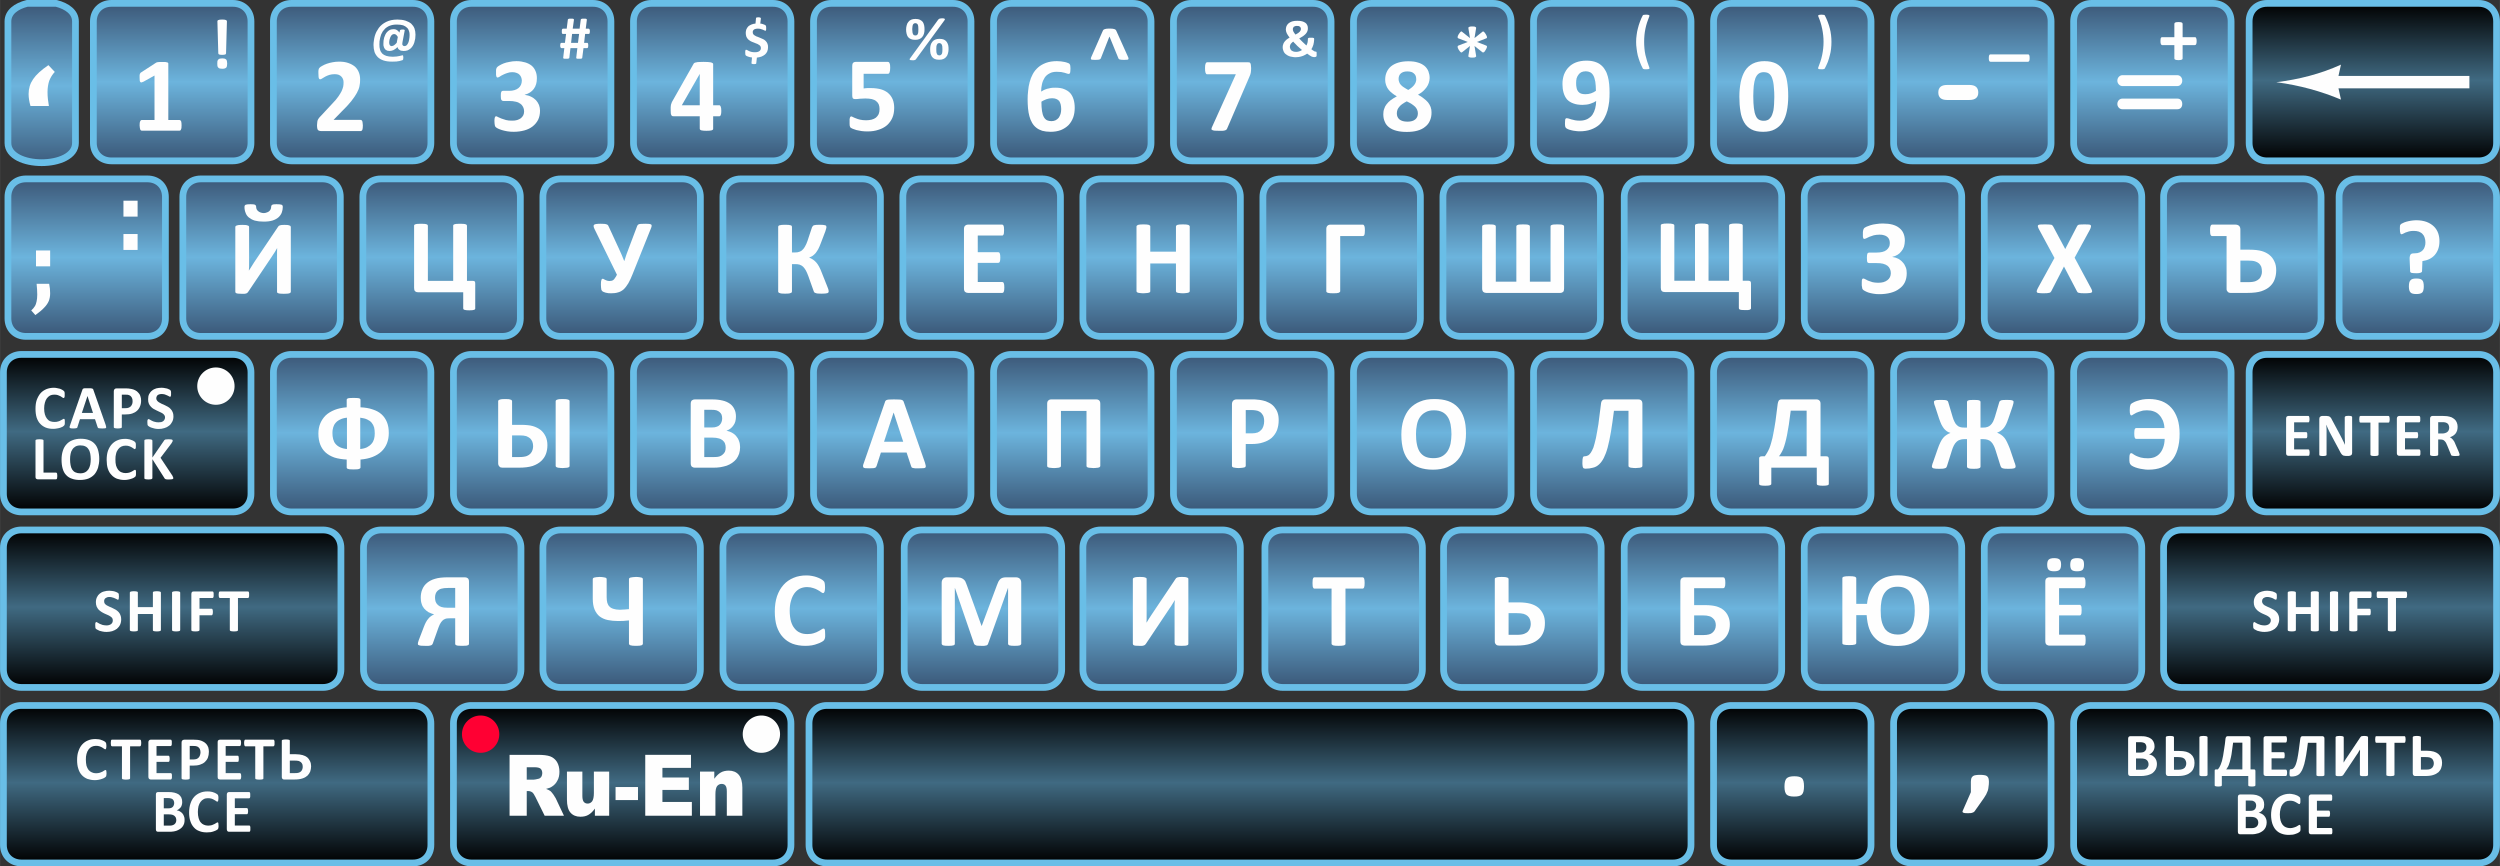 <?xml version="1.0" encoding="UTF-8"?>
<!DOCTYPE svg PUBLIC "-//W3C//DTD SVG 1.1//EN" "http://www.w3.org/Graphics/SVG/1.1/DTD/svg11.dtd">
<!-- Creator: CorelDRAW X6 -->
<svg xmlns="http://www.w3.org/2000/svg" xml:space="preserve" width="195.968mm" height="67.91mm" version="1.1" style="shape-rendering:geometricPrecision; text-rendering:geometricPrecision; image-rendering:optimizeQuality; fill-rule:evenodd; clip-rule:evenodd"
viewBox="0 0 19954 6915"
 xmlns:xlink="http://www.w3.org/1999/xlink">
 <rect x="0" y="0" width="19954" height="6915" fill="#333333" stroke="none"/>
 <defs>
  <style type="text/css">
   <![CDATA[
    .str0 {stroke:#69BEE7;stroke-width:53.875;stroke-linejoin:round}
    .fil60 {fill:#FEFEFE}
    .fil61 {fill:#FF0033}
    .fil62 {fill:#FEFEFE;fill-rule:nonzero}
    .fil59 {fill:#FEFEFE;fill-rule:nonzero}
    .fil7 {fill:url(#id0)}
    .fil4 {fill:url(#id1)}
    .fil1 {fill:url(#id2)}
    .fil3 {fill:url(#id3)}
    .fil0 {fill:url(#id4)}
    .fil10 {fill:url(#id5)}
    .fil9 {fill:url(#id6)}
    .fil2 {fill:url(#id7)}
    .fil5 {fill:url(#id8)}
    .fil6 {fill:url(#id9)}
    .fil8 {fill:url(#id10)}
    .fil42 {fill:url(#id11)}
    .fil35 {fill:url(#id12)}
    .fil43 {fill:url(#id13)}
    .fil29 {fill:url(#id14)}
    .fil36 {fill:url(#id15)}
    .fil55 {fill:url(#id16)}
    .fil40 {fill:url(#id17)}
    .fil17 {fill:url(#id18)}
    .fil30 {fill:url(#id19)}
    .fil56 {fill:url(#id20)}
    .fil49 {fill:url(#id21)}
    .fil18 {fill:url(#id22)}
    .fil31 {fill:url(#id23)}
    .fil57 {fill:url(#id24)}
    .fil50 {fill:url(#id25)}
    .fil19 {fill:url(#id26)}
    .fil32 {fill:url(#id27)}
    .fil25 {fill:url(#id28)}
    .fil20 {fill:url(#id29)}
    .fil26 {fill:url(#id30)}
    .fil37 {fill:url(#id31)}
    .fil24 {fill:url(#id32)}
    .fil21 {fill:url(#id33)}
    .fil11 {fill:url(#id34)}
    .fil14 {fill:url(#id35)}
    .fil52 {fill:url(#id36)}
    .fil23 {fill:url(#id37)}
    .fil12 {fill:url(#id38)}
    .fil13 {fill:url(#id39)}
    .fil41 {fill:url(#id40)}
    .fil53 {fill:url(#id41)}
    .fil27 {fill:url(#id42)}
    .fil38 {fill:url(#id43)}
    .fil47 {fill:url(#id44)}
    .fil46 {fill:url(#id45)}
    .fil28 {fill:url(#id46)}
    .fil39 {fill:url(#id47)}
    .fil48 {fill:url(#id48)}
    .fil45 {fill:url(#id49)}
    .fil16 {fill:url(#id50)}
    .fil33 {fill:url(#id51)}
    .fil54 {fill:url(#id52)}
    .fil51 {fill:url(#id53)}
    .fil15 {fill:url(#id54)}
    .fil34 {fill:url(#id55)}
    .fil22 {fill:url(#id56)}
    .fil44 {fill:url(#id57)}
    .fil58 {fill:url(#id58)}
   ]]>
  </style>
  <linearGradient id="id0" gradientUnits="userSpaceOnUse" x1="1014.78" y1="4086.03" x2="1014.78" y2="2828.8">
   <stop offset="0" style="stop-color:black"/>
   <stop offset="0.51" style="stop-color:#406A82"/>
   <stop offset="1" style="stop-color:black"/>
  </linearGradient>
  <linearGradient id="id1" gradientUnits="userSpaceOnUse" xlink:href="#id0" x1="1373.99" y1="5486.97" x2="1373.99" y2="4229.73">
  </linearGradient>
  <linearGradient id="id2" gradientUnits="userSpaceOnUse" xlink:href="#id0" x1="1733.2" y1="6887.9" x2="1733.2" y2="5630.65">
  </linearGradient>
  <linearGradient id="id3" gradientUnits="userSpaceOnUse" xlink:href="#id0" x1="4966.11" y1="6887.9" x2="4966.11" y2="5630.65">
  </linearGradient>
  <linearGradient id="id4" gradientUnits="userSpaceOnUse" xlink:href="#id0" x1="9977.13" y1="6887.9" x2="9977.13" y2="5630.65">
  </linearGradient>
  <linearGradient id="id5" gradientUnits="userSpaceOnUse" xlink:href="#id0" x1="14305.6" y1="6887.9" x2="14305.6" y2="5630.65">
  </linearGradient>
  <linearGradient id="id6" gradientUnits="userSpaceOnUse" xlink:href="#id0" x1="15742.5" y1="6887.9" x2="15742.5" y2="5630.65">
  </linearGradient>
  <linearGradient id="id7" gradientUnits="userSpaceOnUse" xlink:href="#id0" x1="18239" y1="6887.9" x2="18239" y2="5630.65">
  </linearGradient>
  <linearGradient id="id8" gradientUnits="userSpaceOnUse" xlink:href="#id0" x1="18598.2" y1="5486.97" x2="18598.2" y2="4229.73">
  </linearGradient>
  <linearGradient id="id9" gradientUnits="userSpaceOnUse" xlink:href="#id0" x1="18939.5" y1="4086.03" x2="18939.5" y2="2828.8">
  </linearGradient>
  <linearGradient id="id10" gradientUnits="userSpaceOnUse" xlink:href="#id0" x1="18939.5" y1="1284.19" x2="18939.5" y2="26.943">
  </linearGradient>
  <linearGradient id="id11" gradientUnits="userSpaceOnUse" x1="691.488" y1="2685.11" x2="691.488" y2="1427.87">
   <stop offset="0" style="stop-color:#3A5777"/>
   <stop offset="0.502" style="stop-color:#6CB4DD"/>
   <stop offset="1" style="stop-color:#3C5878"/>
  </linearGradient>
  <linearGradient id="id12" gradientUnits="userSpaceOnUse" xlink:href="#id11" x1="1374" y1="1284.19" x2="1374" y2="26.943">
  </linearGradient>
  <linearGradient id="id13" gradientUnits="userSpaceOnUse" xlink:href="#id11" x1="2087.61" y1="2685.11" x2="2087.61" y2="1427.87">
  </linearGradient>
  <linearGradient id="id14" gradientUnits="userSpaceOnUse" xlink:href="#id11" x1="2810.85" y1="4086.03" x2="2810.85" y2="2828.8">
  </linearGradient>
  <linearGradient id="id15" gradientUnits="userSpaceOnUse" xlink:href="#id11" x1="2810.85" y1="1284.19" x2="2810.85" y2="26.943">
  </linearGradient>
  <linearGradient id="id16" gradientUnits="userSpaceOnUse" xlink:href="#id11" x1="3529.26" y1="5486.97" x2="3529.26" y2="4229.73">
  </linearGradient>
  <linearGradient id="id17" gradientUnits="userSpaceOnUse" xlink:href="#id11" x1="3524.45" y1="2685.11" x2="3524.45" y2="1427.87">
  </linearGradient>
  <linearGradient id="id18" gradientUnits="userSpaceOnUse" xlink:href="#id11" x1="4247.69" y1="4086.03" x2="4247.69" y2="2828.8">
  </linearGradient>
  <linearGradient id="id19" gradientUnits="userSpaceOnUse" xlink:href="#id11" x1="4247.69" y1="1284.19" x2="4247.69" y2="26.943">
  </linearGradient>
  <linearGradient id="id20" gradientUnits="userSpaceOnUse" xlink:href="#id11" x1="4961.3" y1="5486.97" x2="4961.3" y2="4229.73">
  </linearGradient>
  <linearGradient id="id21" gradientUnits="userSpaceOnUse" xlink:href="#id11" x1="4961.3" y1="2685.11" x2="4961.3" y2="1427.87">
  </linearGradient>
  <linearGradient id="id22" gradientUnits="userSpaceOnUse" xlink:href="#id11" x1="5684.54" y1="4086.03" x2="5684.54" y2="2828.8">
  </linearGradient>
  <linearGradient id="id23" gradientUnits="userSpaceOnUse" xlink:href="#id11" x1="5684.54" y1="1284.19" x2="5684.54" y2="26.943">
  </linearGradient>
  <linearGradient id="id24" gradientUnits="userSpaceOnUse" xlink:href="#id11" x1="6398.15" y1="5486.97" x2="6398.15" y2="4229.73">
  </linearGradient>
  <linearGradient id="id25" gradientUnits="userSpaceOnUse" xlink:href="#id11" x1="6398.15" y1="2685.11" x2="6398.15" y2="1427.87">
  </linearGradient>
  <linearGradient id="id26" gradientUnits="userSpaceOnUse" xlink:href="#id11" x1="7121.39" y1="4086.03" x2="7121.39" y2="2828.8">
  </linearGradient>
  <linearGradient id="id27" gradientUnits="userSpaceOnUse" xlink:href="#id11" x1="7121.39" y1="1284.19" x2="7121.39" y2="26.943">
  </linearGradient>
  <linearGradient id="id28" gradientUnits="userSpaceOnUse" xlink:href="#id11" x1="7845.19" y1="5486.97" x2="7845.19" y2="4229.73">
  </linearGradient>
  <linearGradient id="id29" gradientUnits="userSpaceOnUse" xlink:href="#id11" x1="7835.01" y1="2685.11" x2="7835.01" y2="1427.87">
  </linearGradient>
  <linearGradient id="id30" gradientUnits="userSpaceOnUse" xlink:href="#id11" x1="8558.24" y1="4086.03" x2="8558.24" y2="2828.8">
  </linearGradient>
  <linearGradient id="id31" gradientUnits="userSpaceOnUse" xlink:href="#id11" x1="8558.24" y1="1284.19" x2="8558.24" y2="26.943">
  </linearGradient>
  <linearGradient id="id32" gradientUnits="userSpaceOnUse" xlink:href="#id11" x1="9271.86" y1="5486.97" x2="9271.86" y2="4229.73">
  </linearGradient>
  <linearGradient id="id33" gradientUnits="userSpaceOnUse" xlink:href="#id11" x1="9271.86" y1="2685.11" x2="9271.86" y2="1427.87">
  </linearGradient>
  <linearGradient id="id34" gradientUnits="userSpaceOnUse" xlink:href="#id11" x1="9995.09" y1="4086.03" x2="9995.09" y2="2828.8">
  </linearGradient>
  <linearGradient id="id35" gradientUnits="userSpaceOnUse" xlink:href="#id11" x1="9995.09" y1="1284.19" x2="9995.09" y2="26.943">
  </linearGradient>
  <linearGradient id="id36" gradientUnits="userSpaceOnUse" xlink:href="#id11" x1="10708.7" y1="2685.11" x2="10708.7" y2="1427.87">
  </linearGradient>
  <linearGradient id="id37" gradientUnits="userSpaceOnUse" xlink:href="#id11" x1="10724.3" y1="5486.97" x2="10724.3" y2="4229.73">
  </linearGradient>
  <linearGradient id="id38" gradientUnits="userSpaceOnUse" xlink:href="#id11" x1="11431.9" y1="4086.03" x2="11431.9" y2="2828.8">
  </linearGradient>
  <linearGradient id="id39" gradientUnits="userSpaceOnUse" xlink:href="#id11" x1="11431.9" y1="1284.19" x2="11431.9" y2="26.943">
  </linearGradient>
  <linearGradient id="id40" gradientUnits="userSpaceOnUse" xlink:href="#id11" x1="12145.6" y1="2685.11" x2="12145.6" y2="1427.87">
  </linearGradient>
  <linearGradient id="id41" gradientUnits="userSpaceOnUse" xlink:href="#id11" x1="12150.9" y1="5486.97" x2="12150.9" y2="4229.73">
  </linearGradient>
  <linearGradient id="id42" gradientUnits="userSpaceOnUse" xlink:href="#id11" x1="12868.8" y1="4086.03" x2="12868.8" y2="2828.8">
  </linearGradient>
  <linearGradient id="id43" gradientUnits="userSpaceOnUse" xlink:href="#id11" x1="12868.8" y1="1284.19" x2="12868.8" y2="26.943">
  </linearGradient>
  <linearGradient id="id44" gradientUnits="userSpaceOnUse" xlink:href="#id11" x1="13592.6" y1="5486.97" x2="13592.6" y2="4229.73">
  </linearGradient>
  <linearGradient id="id45" gradientUnits="userSpaceOnUse" xlink:href="#id11" x1="13592.6" y1="2685.11" x2="13592.6" y2="1427.87">
  </linearGradient>
  <linearGradient id="id46" gradientUnits="userSpaceOnUse" xlink:href="#id11" x1="14305.6" y1="4086.03" x2="14305.6" y2="2828.8">
  </linearGradient>
  <linearGradient id="id47" gradientUnits="userSpaceOnUse" xlink:href="#id11" x1="14305.6" y1="1284.19" x2="14305.6" y2="26.943">
  </linearGradient>
  <linearGradient id="id48" gradientUnits="userSpaceOnUse" xlink:href="#id11" x1="15029.4" y1="5486.97" x2="15029.4" y2="4229.73">
  </linearGradient>
  <linearGradient id="id49" gradientUnits="userSpaceOnUse" xlink:href="#id11" x1="15029.4" y1="2685.11" x2="15029.4" y2="1427.87">
  </linearGradient>
  <linearGradient id="id50" gradientUnits="userSpaceOnUse" xlink:href="#id11" x1="15742.5" y1="4086.03" x2="15742.5" y2="2828.8">
  </linearGradient>
  <linearGradient id="id51" gradientUnits="userSpaceOnUse" xlink:href="#id11" x1="15742.5" y1="1284.19" x2="15742.5" y2="26.943">
  </linearGradient>
  <linearGradient id="id52" gradientUnits="userSpaceOnUse" xlink:href="#id11" x1="16466.3" y1="5486.97" x2="16466.3" y2="4229.73">
  </linearGradient>
  <linearGradient id="id53" gradientUnits="userSpaceOnUse" xlink:href="#id11" x1="16466.3" y1="2685.11" x2="16466.3" y2="1427.87">
  </linearGradient>
  <linearGradient id="id54" gradientUnits="userSpaceOnUse" xlink:href="#id11" x1="17179.3" y1="4086.03" x2="17179.3" y2="2828.8">
  </linearGradient>
  <linearGradient id="id55" gradientUnits="userSpaceOnUse" xlink:href="#id11" x1="17179.3" y1="1284.19" x2="17179.3" y2="26.943">
  </linearGradient>
  <linearGradient id="id56" gradientUnits="userSpaceOnUse" xlink:href="#id11" x1="17897.8" y1="2685.11" x2="17897.8" y2="1427.87">
  </linearGradient>
  <linearGradient id="id57" gradientUnits="userSpaceOnUse" xlink:href="#id11" x1="19298.7" y1="2685.11" x2="19298.7" y2="1427.87">
  </linearGradient>
  <linearGradient id="id58" gradientUnits="userSpaceOnUse" xlink:href="#id11" x1="332.273" y1="1350.8" x2="332.273" y2="26.943">
  </linearGradient>
 </defs>
 <g id="Layer_x0020_1">
  <path class="fil0 str0" d="M6457 5774l0 970c0,84 59,144 144,144l6753 0c84,0 143,-60 143,-144l0 -970c0,-84 -59,-143 -143,-143l-6753 0c-85,0 -144,59 -144,143z"/>
  <path class="fil1 str0" d="M27 5774l0 970c0,84 60,144 144,144l3125 0c84,0 143,-60 143,-144l0 -970c0,-84 -59,-143 -143,-143l-3125 0c-84,0 -144,59 -144,143z"/>
  <path class="fil2 str0" d="M16551 5774l0 970c0,84 59,144 143,144l3090 0c84,0 143,-60 143,-144l0 -970c0,-84 -59,-143 -143,-143l-3090 0c-84,0 -143,59 -143,143z"/>
  <path class="fil3 str0" d="M3619 5774l0 970c0,84 60,144 144,144l2406 0c85,0 144,-60 144,-144l0 -970c0,-84 -59,-143 -144,-143l-2406 0c-84,0 -144,59 -144,143z"/>
  <path class="fil4 str0" d="M27 4373l0 970c0,84 60,144 144,144l2406 0c84,0 144,-60 144,-144l0 -970c0,-84 -60,-143 -144,-143l-2406 0c-84,0 -144,59 -144,143z"/>
  <path class="fil5 str0" d="M17269 4373l0 970c0,84 60,144 144,144l2371 0c84,0 143,-60 143,-144l0 -970c0,-84 -59,-143 -143,-143l-2371 0c-84,0 -144,59 -144,143z"/>
  <path class="fil6 str0" d="M17952 2972l0 970c0,84 59,144 143,144l1689 0c84,0 143,-60 143,-144l0 -970c0,-84 -59,-143 -143,-143l-1689 0c-84,0 -143,59 -143,143z"/>
  <path class="fil7 str0" d="M27 2972l0 970c0,84 60,144 144,144l1688 0c84,0 144,-60 144,-144l0 -970c0,-84 -60,-143 -144,-143l-1688 0c-84,0 -144,59 -144,143z"/>
  <path class="fil8 str0" d="M17952 171l0 970c0,84 59,143 143,143l1689 0c84,0 143,-59 143,-143l0 -970c0,-84 -59,-144 -143,-144l-1689 0c-84,0 -143,60 -143,144z"/>
  <path class="fil9 str0" d="M15114 5774l0 970c0,84 59,144 144,144l969 0c85,0 144,-60 144,-144l0 -970c0,-84 -59,-143 -144,-143l-969 0c-85,0 -144,59 -144,143z"/>
  <path class="fil10 str0" d="M13677 5774l0 970c0,84 60,144 144,144l970 0c84,0 143,-60 143,-144l0 -970c0,-84 -59,-143 -143,-143l-970 0c-84,0 -144,59 -144,143z"/>
  <g id="_653776848">
   <path class="fil11 str0" d="M9366 2972l0 970c0,84 60,144 144,144l970 0c84,0 144,-60 144,-144l0 -970c0,-84 -60,-143 -144,-143l-970 0c-84,0 -144,59 -144,143z"/>
   <path class="fil12 str0" d="M10803 2972l0 970c0,84 60,144 144,144l970 0c84,0 144,-60 144,-144l0 -970c0,-84 -60,-143 -144,-143l-970 0c-84,0 -144,59 -144,143z"/>
   <path class="fil13 str0" d="M10803 171l0 970c0,84 60,143 144,143l970 0c84,0 144,-59 144,-143l0 -970c0,-84 -60,-144 -144,-144l-970 0c-84,0 -144,60 -144,144z"/>
   <path class="fil14 str0" d="M9366 171l0 970c0,84 60,143 144,143l970 0c84,0 144,-59 144,-143l0 -970c0,-84 -60,-144 -144,-144l-970 0c-84,0 -144,60 -144,144z"/>
   <path class="fil15 str0" d="M16551 2972l0 970c0,84 59,144 143,144l970 0c84,0 144,-60 144,-144l0 -970c0,-84 -60,-143 -144,-143l-970 0c-84,0 -143,59 -143,143z"/>
   <path class="fil16 str0" d="M15114 2972l0 970c0,84 59,144 144,144l969 0c85,0 144,-60 144,-144l0 -970c0,-84 -59,-143 -144,-143l-969 0c-85,0 -144,59 -144,143z"/>
   <path class="fil17 str0" d="M3619 2972l0 970c0,84 60,144 144,144l970 0c84,0 143,-60 143,-144l0 -970c0,-84 -59,-143 -143,-143l-970 0c-84,0 -144,59 -144,143z"/>
   <path class="fil18 str0" d="M5056 2972l0 970c0,84 60,144 144,144l969 0c85,0 144,-60 144,-144l0 -970c0,-84 -59,-143 -144,-143l-969 0c-84,0 -144,59 -144,143z"/>
   <path class="fil19 str0" d="M6493 2972l0 970c0,84 59,144 143,144l970 0c84,0 144,-60 144,-144l0 -970c0,-84 -60,-143 -144,-143l-970 0c-84,0 -143,59 -143,143z"/>
   <path class="fil20 str0" d="M7206 1572l0 969c0,85 60,144 144,144l970 0c84,0 144,-59 144,-144l0 -969c0,-85 -60,-144 -144,-144l-970 0c-84,0 -144,59 -144,144z"/>
   <path class="fil21 str0" d="M8643 1572l0 969c0,85 60,144 144,144l970 0c84,0 143,-59 143,-144l0 -969c0,-85 -59,-144 -143,-144l-970 0c-84,0 -144,59 -144,144z"/>
   <path class="fil22 str0" d="M17269 1572l0 969c0,85 60,144 144,144l970 0c84,0 143,-59 143,-144l0 -969c0,-85 -59,-144 -143,-144l-970 0c-84,0 -144,59 -144,144z"/>
   <path class="fil23 str0" d="M10096 4373l0 970c0,84 59,144 143,144l970 0c84,0 144,-60 144,-144l0 -970c0,-84 -60,-143 -144,-143l-970 0c-84,0 -143,59 -143,143z"/>
   <path class="fil24 str0" d="M8643 4373l0 970c0,84 60,144 144,144l970 0c84,0 143,-60 143,-144l0 -970c0,-84 -59,-143 -143,-143l-970 0c-84,0 -144,59 -144,143z"/>
   <path class="fil25 str0" d="M7217 4373l0 970c0,84 59,144 143,144l970 0c84,0 144,-60 144,-144l0 -970c0,-84 -60,-143 -144,-143l-970 0c-84,0 -143,59 -143,143z"/>
   <path class="fil26 str0" d="M7930 2972l0 970c0,84 59,144 143,144l970 0c84,0 144,-60 144,-144l0 -970c0,-84 -60,-143 -144,-143l-970 0c-84,0 -143,59 -143,143z"/>
   <path class="fil27 str0" d="M12240 2972l0 970c0,84 60,144 144,144l970 0c84,0 143,-60 143,-144l0 -970c0,-84 -59,-143 -143,-143l-970 0c-84,0 -144,59 -144,143z"/>
   <path class="fil28 str0" d="M13677 2972l0 970c0,84 60,144 144,144l970 0c84,0 143,-60 143,-144l0 -970c0,-84 -59,-143 -143,-143l-970 0c-84,0 -144,59 -144,143z"/>
   <path class="fil29 str0" d="M2182 2972l0 970c0,84 60,144 144,144l970 0c84,0 143,-60 143,-144l0 -970c0,-84 -59,-143 -143,-143l-970 0c-84,0 -144,59 -144,143z"/>
   <path class="fil30 str0" d="M3619 171l0 970c0,84 60,143 144,143l970 0c84,0 143,-59 143,-143l0 -970c0,-84 -59,-144 -143,-144l-970 0c-84,0 -144,60 -144,144z"/>
   <path class="fil31 str0" d="M5056 171l0 970c0,84 60,143 144,143l969 0c85,0 144,-59 144,-143l0 -970c0,-84 -59,-144 -144,-144l-969 0c-84,0 -144,60 -144,144z"/>
   <path class="fil32 str0" d="M6493 171l0 970c0,84 59,143 143,143l970 0c84,0 144,-59 144,-143l0 -970c0,-84 -60,-144 -144,-144l-970 0c-84,0 -143,60 -143,144z"/>
   <path class="fil33 str0" d="M15114 171l0 970c0,84 59,143 144,143l969 0c85,0 144,-59 144,-143l0 -970c0,-84 -59,-144 -144,-144l-969 0c-85,0 -144,60 -144,144z"/>
   <path class="fil34 str0" d="M16551 171l0 970c0,84 59,143 143,143l970 0c84,0 144,-59 144,-143l0 -970c0,-84 -60,-144 -144,-144l-970 0c-84,0 -143,60 -143,144z"/>
   <path class="fil35 str0" d="M745 171l0 970c0,84 60,143 144,143l970 0c84,0 144,-59 144,-143l0 -970c0,-84 -60,-144 -144,-144l-970 0c-84,0 -144,60 -144,144z"/>
   <path class="fil36 str0" d="M2182 171l0 970c0,84 60,143 144,143l970 0c84,0 143,-59 143,-143l0 -970c0,-84 -59,-144 -143,-144l-970 0c-84,0 -144,60 -144,144z"/>
   <path class="fil37 str0" d="M7930 171l0 970c0,84 59,143 143,143l970 0c84,0 144,-59 144,-143l0 -970c0,-84 -60,-144 -144,-144l-970 0c-84,0 -143,60 -143,144z"/>
   <path class="fil38 str0" d="M12240 171l0 970c0,84 60,143 144,143l970 0c84,0 143,-59 143,-143l0 -970c0,-84 -59,-144 -143,-144l-970 0c-84,0 -144,60 -144,144z"/>
   <path class="fil39 str0" d="M13677 171l0 970c0,84 60,143 144,143l970 0c84,0 143,-59 143,-143l0 -970c0,-84 -59,-144 -143,-144l-970 0c-84,0 -144,60 -144,144z"/>
   <path class="fil40 str0" d="M2896 1572l0 969c0,85 59,144 144,144l969 0c84,0 144,-59 144,-144l0 -969c0,-85 -60,-144 -144,-144l-969 0c-85,0 -144,59 -144,144z"/>
   <path class="fil41 str0" d="M11517 1572l0 969c0,85 60,144 144,144l969 0c85,0 144,-59 144,-144l0 -969c0,-85 -59,-144 -144,-144l-969 0c-84,0 -144,59 -144,144z"/>
   <path class="fil42 str0" d="M63 1572l0 969c0,85 59,144 144,144l969 0c85,0 144,-59 144,-144l0 -969c0,-85 -59,-144 -144,-144l-969 0c-85,0 -144,59 -144,144z"/>
   <path class="fil43 str0" d="M1459 1572l0 969c0,85 60,144 144,144l970 0c84,0 143,-59 143,-144l0 -969c0,-85 -59,-144 -143,-144l-970 0c-84,0 -144,59 -144,144z"/>
   <path class="fil44 str0" d="M18670 1572l0 969c0,85 60,144 144,144l970 0c84,0 143,-59 143,-144l0 -969c0,-85 -59,-144 -143,-144l-970 0c-84,0 -144,59 -144,144z"/>
   <path class="fil45 str0" d="M14401 1572l0 969c0,85 59,144 144,144l969 0c84,0 144,-59 144,-144l0 -969c0,-85 -60,-144 -144,-144l-969 0c-85,0 -144,59 -144,144z"/>
   <path class="fil46 str0" d="M12964 1572l0 969c0,85 60,144 144,144l970 0c84,0 143,-59 143,-144l0 -969c0,-85 -59,-144 -143,-144l-970 0c-84,0 -144,59 -144,144z"/>
   <path class="fil47 str0" d="M12964 4373l0 970c0,84 60,144 144,144l970 0c84,0 143,-60 143,-144l0 -970c0,-84 -59,-143 -143,-143l-970 0c-84,0 -144,59 -144,143z"/>
   <path class="fil48 str0" d="M14401 4373l0 970c0,84 59,144 144,144l969 0c84,0 144,-60 144,-144l0 -970c0,-84 -60,-143 -144,-143l-969 0c-85,0 -144,59 -144,143z"/>
   <path class="fil49 str0" d="M4333 1572l0 969c0,85 59,144 143,144l970 0c84,0 144,-59 144,-144l0 -969c0,-85 -60,-144 -144,-144l-970 0c-84,0 -143,59 -143,144z"/>
   <path class="fil50 str0" d="M5770 1572l0 969c0,85 59,144 143,144l970 0c84,0 144,-59 144,-144l0 -969c0,-85 -60,-144 -144,-144l-970 0c-84,0 -143,59 -143,144z"/>
   <path class="fil51 str0" d="M15838 1572l0 969c0,85 59,144 143,144l970 0c84,0 144,-59 144,-144l0 -969c0,-85 -60,-144 -144,-144l-970 0c-84,0 -143,59 -143,144z"/>
   <path class="fil52 str0" d="M10080 1572l0 969c0,85 60,144 144,144l970 0c84,0 143,-59 143,-144l0 -969c0,-85 -59,-144 -143,-144l-970 0c-84,0 -144,59 -144,144z"/>
   <path class="fil53 str0" d="M11522 4373l0 970c0,84 60,144 144,144l970 0c84,0 144,-60 144,-144l0 -970c0,-84 -60,-143 -144,-143l-970 0c-84,0 -144,59 -144,143z"/>
   <path class="fil54 str0" d="M15838 4373l0 970c0,84 59,144 143,144l970 0c84,0 144,-60 144,-144l0 -970c0,-84 -60,-143 -144,-143l-970 0c-84,0 -143,59 -143,143z"/>
   <path class="fil55 str0" d="M2901 4373l0 970c0,84 59,144 143,144l970 0c84,0 144,-60 144,-144l0 -970c0,-84 -60,-143 -144,-143l-970 0c-84,0 -143,59 -143,143z"/>
   <path class="fil56 str0" d="M4333 4373l0 970c0,84 59,144 143,144l970 0c84,0 144,-60 144,-144l0 -970c0,-84 -60,-143 -144,-143l-970 0c-84,0 -143,59 -143,143z"/>
   <path class="fil57 str0" d="M5770 4373l0 970c0,84 59,144 143,144l970 0c84,0 144,-60 144,-144l0 -970c0,-84 -60,-143 -144,-143l-970 0c-84,0 -143,59 -143,143z"/>
   <path class="fil58 str0" d="M63 171l0 970c0,210 539,210 539,0l0 -970c0,-74 -67,-122 -153,-144l-233 0c-87,22 -153,70 -153,144z"/>
  </g>
  <path class="fil59" d="M243 846c-10,-34 -15,-66 -15,-96 0,-44 12,-83 36,-118 24,-36 65,-73 122,-112l51 54c-20,21 -34,45 -44,70 -9,26 -14,57 -14,91 0,20 1,38 3,56 2,17 5,36 8,55l-147 0z"/>
  <path class="fil59" d="M1449 1001c0,8 0,15 -1,20 -1,5 -2,10 -4,13 -1,3 -3,6 -5,7 -2,1 -4,2 -7,2l-301 0c-2,0 -4,-1 -6,-2 -2,-1 -4,-4 -6,-7 -1,-3 -2,-8 -3,-13 -1,-5 -2,-12 -2,-20 0,-8 1,-15 1,-20 1,-6 2,-10 4,-14 2,-3 3,-5 5,-7 2,-1 4,-2 7,-2l102 0 0 -355 -88 49c-6,3 -12,5 -16,6 -4,0 -7,-1 -9,-3 -3,-3 -4,-7 -5,-12 -1,-6 -1,-15 -1,-25 0,-7 0,-13 0,-17 0,-4 1,-8 2,-11 1,-3 3,-6 5,-8 2,-2 4,-4 8,-6l117 -76c1,-1 3,-2 5,-2 2,-1 5,-2 8,-2 3,-1 8,-1 13,-1 6,0 13,0 22,0 10,0 19,0 26,0 6,1 11,2 14,3 4,1 6,2 7,4 1,1 2,3 2,6l0 450 89 0c3,0 5,1 7,2 2,2 4,4 6,7 1,4 2,8 3,14 1,5 1,12 1,20z"/>
  <path class="fil59" d="M1804 426c0,2 -1,3 -2,5 -1,1 -2,3 -5,4 -2,1 -5,1 -9,2 -4,1 -9,1 -15,1 -6,0 -11,0 -15,-1 -4,-1 -7,-1 -9,-2 -3,-1 -4,-3 -5,-4 -1,-2 -2,-3 -2,-5l-7 -255c0,-3 0,-5 2,-7 1,-2 3,-3 6,-4 2,-1 6,-2 11,-3 5,0 12,-1 19,-1 8,0 14,1 19,1 4,1 8,2 11,3 3,1 5,3 6,5 2,1 2,3 2,6l-7 255zm9 82c0,7 -1,14 -2,19 -1,5 -3,10 -6,13 -3,3 -8,5 -13,7 -5,1 -11,2 -19,2 -7,0 -14,-1 -19,-2 -5,-2 -9,-4 -12,-7 -3,-3 -5,-8 -7,-13 -1,-5 -1,-12 -1,-19 0,-8 0,-15 1,-20 2,-5 4,-10 7,-13 3,-3 7,-5 12,-7 5,-1 12,-2 19,-2 8,0 14,1 19,2 5,2 10,4 13,7 3,3 5,8 6,13 1,5 2,12 2,20z"/>
  <path class="fil59" d="M2896 1001c0,8 -1,15 -1,21 -1,6 -2,10 -3,14 -2,4 -4,6 -6,8 -2,1 -5,2 -7,2l-314 0c-6,0 -11,0 -16,-2 -4,-1 -8,-3 -11,-6 -3,-3 -5,-8 -6,-14 -1,-6 -2,-14 -2,-24 0,-9 1,-17 2,-24 0,-7 2,-12 4,-18 2,-5 5,-10 9,-15 3,-5 8,-10 14,-16l94 -101c19,-19 34,-37 46,-54 11,-16 20,-30 27,-44 6,-13 10,-25 13,-37 2,-11 3,-22 3,-32 0,-9 -1,-18 -4,-26 -3,-8 -7,-15 -13,-21 -6,-7 -13,-11 -22,-15 -9,-3 -19,-5 -31,-5 -16,0 -31,2 -44,6 -12,4 -24,9 -33,14 -10,6 -18,10 -25,15 -6,4 -11,6 -15,6 -2,0 -4,-1 -6,-2 -2,-2 -4,-5 -5,-9 -1,-4 -2,-9 -2,-16 -1,-6 -1,-14 -1,-24 0,-6 0,-12 0,-16 1,-4 1,-8 2,-12 1,-3 2,-6 3,-8 2,-2 4,-5 8,-9 3,-3 10,-7 19,-12 10,-6 21,-11 35,-16 14,-5 29,-9 46,-12 16,-3 33,-5 51,-5 29,0 53,3 75,11 21,7 38,17 53,29 14,13 24,28 31,46 7,17 10,36 10,57 0,17 -1,35 -5,52 -3,17 -10,35 -21,55 -11,20 -26,42 -45,66 -19,24 -45,52 -77,83l-64 66 215 0c3,0 5,0 8,2 2,2 4,4 6,8 1,3 3,8 3,14 1,5 2,12 2,20z"/>
  <path class="fil59" d="M3316 277c0,10 -1,20 -2,31 -2,10 -4,20 -7,30 -3,10 -7,19 -12,27 -5,8 -11,16 -18,22 -7,6 -15,11 -24,15 -9,3 -19,5 -31,5 -7,0 -13,-1 -18,-2 -6,-1 -11,-3 -15,-6 -4,-3 -8,-6 -11,-10 -2,-4 -4,-8 -6,-13 -5,6 -11,10 -16,14 -5,4 -10,7 -16,10 -5,2 -10,4 -15,5 -5,1 -10,2 -15,2 -7,0 -13,-1 -18,-2 -5,-2 -9,-4 -13,-7 -4,-3 -7,-6 -9,-10 -3,-4 -5,-8 -6,-12 -2,-5 -3,-9 -4,-14 0,-5 0,-10 0,-15 0,-7 0,-14 1,-22 1,-9 3,-17 5,-25 3,-9 6,-17 10,-25 4,-8 9,-15 15,-21 7,-7 14,-12 22,-16 8,-3 17,-5 28,-5 5,0 9,0 13,1 4,1 8,3 12,5 4,2 7,5 11,8 4,4 7,8 11,13l4 -17c0,-2 2,-4 5,-5 3,-2 8,-2 15,-2 4,0 7,0 9,0 3,1 5,1 6,2 2,0 2,1 3,2 0,1 0,2 0,3l-18 95c-2,10 -2,18 1,22 3,5 8,8 15,8 5,0 10,-2 14,-4 4,-3 7,-7 10,-11 3,-5 6,-10 8,-16 2,-6 4,-12 5,-19 1,-6 2,-13 3,-20 1,-6 1,-13 1,-19 0,-11 -1,-22 -5,-32 -3,-10 -8,-19 -16,-26 -8,-8 -18,-14 -31,-19 -14,-4 -31,-6 -51,-6 -14,0 -27,1 -38,4 -11,3 -21,6 -30,11 -9,5 -17,11 -24,17 -7,7 -13,14 -19,22 -5,8 -9,16 -13,25 -3,9 -6,18 -8,27 -2,9 -4,18 -5,27 -1,9 -1,17 -1,26 0,15 1,29 5,41 3,12 9,22 17,31 8,8 20,15 33,19 14,4 31,7 52,7 11,0 21,-1 30,-2 9,-1 17,-3 23,-4 7,-2 12,-3 17,-4 4,-1 7,-2 8,-2 1,0 2,0 3,1 0,0 1,1 1,3 1,1 1,3 1,5 1,3 1,6 1,9 0,3 0,6 -1,8 0,2 0,4 0,6 -1,1 -1,2 -2,3 0,1 -1,2 -2,3 -1,1 -3,2 -8,3 -4,2 -10,3 -17,5 -8,1 -16,3 -26,4 -10,1 -21,1 -33,1 -27,0 -49,-3 -68,-9 -19,-6 -34,-15 -46,-26 -12,-12 -21,-26 -27,-42 -5,-17 -8,-36 -8,-56 0,-12 1,-24 3,-35 1,-12 4,-24 7,-36 3,-12 8,-23 13,-34 6,-11 12,-21 19,-31 8,-10 16,-19 26,-27 10,-8 21,-15 33,-21 12,-6 26,-11 40,-14 15,-3 31,-5 49,-5 25,0 47,3 66,9 18,6 33,14 45,24 11,11 20,23 26,38 5,15 8,32 8,50zm-141 18c-4,-7 -9,-13 -13,-17 -5,-4 -10,-6 -16,-6 -5,0 -9,1 -13,3 -4,3 -8,6 -11,10 -3,4 -5,8 -7,13 -2,5 -4,10 -5,15 -2,5 -2,10 -3,15 -1,4 -1,9 -1,12 0,9 2,15 5,20 3,5 8,8 15,8 3,0 6,-1 9,-2 3,-1 6,-2 9,-4 3,-2 7,-5 10,-8 4,-3 8,-7 12,-12l9 -47z"/>
  <path class="fil59" d="M4310 883c0,28 -5,52 -15,73 -11,21 -25,38 -44,53 -18,14 -40,25 -66,32 -26,7 -54,11 -85,11 -18,0 -35,-1 -52,-4 -16,-3 -30,-6 -43,-10 -12,-4 -23,-8 -31,-12 -8,-4 -13,-8 -16,-10 -2,-2 -4,-5 -6,-7 -1,-3 -2,-7 -3,-10 -1,-4 -2,-9 -2,-15 0,-5 -1,-12 -1,-20 0,-14 2,-23 4,-28 2,-5 5,-8 10,-8 3,0 8,2 14,6 7,3 16,7 27,12 10,4 23,8 37,12 15,4 31,5 49,5 15,0 29,-1 41,-5 12,-4 22,-9 30,-15 8,-7 14,-15 19,-24 4,-9 6,-20 6,-31 0,-13 -3,-24 -8,-34 -5,-10 -12,-19 -22,-26 -9,-7 -21,-13 -36,-16 -15,-4 -32,-6 -52,-6l-47 0c-4,0 -7,-1 -10,-2 -2,-1 -4,-3 -6,-6 -2,-3 -3,-7 -4,-13 0,-5 -1,-12 -1,-21 0,-8 1,-15 1,-20 1,-5 2,-9 4,-12 1,-3 3,-5 6,-6 2,-1 5,-1 8,-1l48 0c16,0 30,-2 43,-6 12,-4 23,-9 31,-16 9,-7 15,-16 20,-26 4,-10 7,-21 7,-33 0,-9 -2,-18 -5,-26 -3,-9 -8,-16 -14,-22 -6,-6 -13,-11 -23,-14 -9,-4 -21,-6 -34,-6 -14,0 -28,2 -41,7 -13,4 -24,9 -34,14 -11,5 -19,10 -26,15 -8,4 -13,7 -16,7 -2,0 -4,-1 -6,-2 -2,-1 -3,-3 -4,-6 -1,-2 -2,-7 -3,-12 0,-5 0,-12 0,-21 0,-7 0,-12 0,-17 0,-5 1,-9 2,-12 1,-3 2,-6 3,-8 1,-2 3,-4 6,-7 3,-3 8,-7 17,-12 9,-5 20,-11 33,-16 13,-5 28,-9 46,-12 17,-4 35,-6 56,-6 26,0 49,4 70,10 20,6 37,15 51,26 14,12 24,26 31,43 8,18 11,37 11,58 0,17 -2,32 -6,46 -4,15 -10,27 -19,39 -8,11 -18,20 -30,28 -12,8 -26,14 -42,18l0 1c19,3 36,7 51,15 15,7 28,17 39,28 10,11 18,24 24,38 5,14 8,29 8,45z"/>
  <path class="fil59" d="M4708 250c0,4 0,7 -1,10 0,3 -1,5 -2,7 -1,1 -2,2 -3,3 -1,1 -2,1 -4,1l-28 0 -8 71 24 0c3,0 5,1 7,5 1,3 2,8 2,16 0,4 0,7 -1,10 0,2 -1,5 -1,6 -1,2 -2,3 -4,4 -1,1 -2,1 -3,1l-29 0 -10 77c0,1 0,2 -1,3 -1,2 -2,2 -4,3 -2,1 -4,2 -7,2 -4,0 -8,0 -13,0 -5,0 -9,0 -12,0 -3,0 -6,-1 -7,-2 -2,-1 -3,-1 -4,-3 0,-1 0,-2 0,-3l9 -77 -55 0 -9 77c0,1 -1,2 -1,3 -1,1 -2,2 -4,3 -2,1 -5,2 -8,2 -3,0 -7,0 -13,0 -5,0 -9,0 -12,0 -3,0 -5,-1 -7,-2 -2,-1 -3,-1 -4,-3 0,-1 0,-2 0,-3l9 -77 -23 0c-3,0 -5,-2 -7,-5 -2,-3 -3,-8 -3,-16 0,-4 1,-7 1,-10 1,-3 1,-5 2,-7 1,-1 2,-2 3,-3 1,-1 3,-1 4,-1l28 0 9 -71 -25 0c-3,0 -5,-1 -7,-4 -2,-3 -2,-9 -2,-17 0,-8 0,-13 2,-16 2,-3 4,-5 7,-5l30 0 9 -71c0,-2 0,-3 1,-4 1,-1 2,-2 4,-3 2,-1 5,-1 8,-2 3,0 7,0 13,0 5,0 9,0 12,0 3,1 5,1 7,2 2,1 3,2 3,3 0,1 1,2 1,3l-10 72 55 0 9 -71c0,-2 1,-3 1,-4 1,-1 2,-2 4,-3 2,-1 5,-1 8,-2 3,0 8,0 13,0 5,0 9,0 12,0 3,1 6,1 7,2 2,1 3,2 3,3 1,1 1,2 1,3l-9 72 23 0c3,0 6,2 7,5 2,3 3,8 3,16zm-142 21l-8 71 55 0 9 -71 -56 0z"/>
  <path class="fil59" d="M5757 885c0,14 -1,25 -4,32 -3,8 -7,11 -12,11l-49 0 0 99c0,3 0,5 -2,8 -2,2 -5,3 -9,5 -4,1 -10,2 -16,3 -7,1 -16,1 -27,1 -10,0 -18,0 -25,-1 -7,-1 -13,-2 -17,-3 -4,-2 -7,-3 -8,-5 -2,-3 -3,-5 -3,-8l0 -99 -208 0c-4,0 -7,0 -10,-1 -4,-1 -6,-3 -8,-7 -2,-3 -4,-8 -5,-15 -1,-7 -1,-15 -1,-26 0,-9 0,-17 0,-24 1,-6 1,-12 2,-18 1,-5 3,-10 5,-15 1,-5 4,-10 7,-15l169 -298c1,-3 4,-5 7,-7 3,-2 8,-3 14,-4 6,-2 14,-3 23,-3 9,-1 21,-1 34,-1 14,0 26,0 36,1 11,1 19,2 25,3 6,2 10,4 13,6 3,2 4,5 4,8l0 328 49 0c4,0 8,3 11,10 3,7 5,18 5,35zm-172 -295l0 0 -143 250 143 0 0 -250z"/>
  <path class="fil59" d="M6130 377c0,12 -2,23 -6,33 -4,9 -10,18 -18,25 -8,7 -18,12 -29,17 -11,4 -23,6 -36,8l-5 45c0,1 0,2 -1,3 0,1 -1,1 -3,2 -1,0 -3,1 -5,1 -2,1 -5,1 -9,1 -4,0 -8,0 -11,-1 -2,0 -4,-1 -6,-2 -1,-1 -2,-2 -3,-3 0,-1 -1,-2 0,-4l4 -43c-6,-1 -12,-2 -17,-3 -5,-1 -10,-3 -14,-4 -5,-2 -8,-4 -12,-5 -3,-2 -5,-4 -7,-5 -1,-2 -3,-4 -3,-7 -1,-4 -1,-8 -1,-15 0,-4 0,-8 0,-11 0,-3 1,-6 2,-7 0,-2 1,-3 2,-4 1,-1 3,-1 4,-1 2,0 4,1 8,3 3,2 8,5 13,7 6,3 12,5 20,7 8,2 17,3 28,3 16,0 28,-3 36,-9 8,-6 12,-14 12,-24 0,-7 -2,-13 -5,-17 -3,-4 -8,-8 -14,-11 -5,-4 -12,-7 -19,-9 -7,-3 -15,-6 -22,-9 -8,-2 -15,-6 -23,-10 -7,-4 -13,-9 -19,-14 -6,-6 -10,-13 -14,-21 -3,-9 -5,-19 -5,-30 0,-11 2,-20 5,-29 4,-9 9,-16 15,-23 7,-6 15,-11 25,-15 10,-4 20,-7 33,-8l4 -43c0,-1 0,-2 1,-3 0,0 1,-1 3,-2 1,0 3,-1 5,-1 2,0 5,-1 9,-1 4,0 8,1 11,1 2,1 5,1 6,2 2,1 3,2 3,3 0,1 1,3 1,4l-5 40c4,1 9,1 13,2 4,1 8,3 12,4 4,1 7,3 10,4 3,2 6,3 7,4 1,1 2,3 3,4 0,1 1,2 1,4 0,2 1,4 1,6 0,3 0,6 0,9 0,4 0,8 0,11 -1,3 -1,5 -2,6 0,2 -1,3 -1,3 -1,1 -2,1 -3,1 -2,0 -4,-1 -8,-3 -3,-2 -8,-4 -13,-6 -5,-2 -11,-4 -18,-6 -6,-2 -14,-2 -22,-2 -7,0 -13,0 -18,2 -5,1 -10,3 -13,6 -3,2 -5,5 -7,9 -2,3 -2,7 -2,11 0,7 1,12 5,17 3,4 8,8 14,11 6,4 12,7 20,9 7,3 15,6 22,9 8,3 15,6 23,10 7,4 14,8 19,14 6,6 11,13 14,21 4,8 5,18 5,29z"/>
  <path class="fil59" d="M7137 862c0,30 -5,56 -15,79 -10,23 -25,43 -43,59 -19,16 -41,28 -68,36 -26,9 -55,13 -87,13 -17,0 -33,-1 -48,-3 -15,-3 -29,-5 -41,-8 -12,-4 -22,-7 -29,-10 -8,-4 -13,-6 -16,-8 -2,-2 -4,-5 -5,-7 -1,-3 -2,-6 -3,-9 0,-4 -1,-8 -1,-14 0,-5 0,-11 0,-19 0,-7 0,-14 0,-20 1,-5 2,-9 3,-13 1,-3 3,-6 5,-7 1,-1 3,-2 5,-2 3,0 8,2 13,5 6,3 14,7 23,10 9,4 21,8 34,11 14,3 30,5 49,5 16,0 31,-2 44,-5 14,-4 25,-9 34,-16 9,-8 17,-17 22,-28 5,-12 7,-25 7,-41 0,-13 -2,-25 -6,-36 -4,-10 -11,-19 -20,-26 -9,-8 -20,-13 -35,-17 -14,-3 -32,-5 -52,-5 -16,0 -31,1 -44,2 -14,2 -26,3 -38,3 -8,0 -14,-2 -18,-6 -3,-4 -5,-12 -5,-23l0 -236c0,-11 2,-19 7,-24 4,-5 11,-8 20,-8l258 0c3,0 5,1 8,3 2,2 4,4 5,8 2,4 3,8 4,15 0,6 1,13 1,21 0,17 -2,29 -5,37 -3,8 -7,11 -13,11l-194 0 0 117c10,-2 20,-2 30,-3 9,0 20,0 30,0 30,0 56,4 79,10 23,7 42,17 58,31 15,13 27,30 35,49 8,20 12,43 12,69z"/>
  <path class="fil59" d="M7379 233c0,13 -1,25 -4,35 -3,10 -7,19 -14,27 -6,7 -13,13 -23,17 -9,4 -20,6 -33,6 -14,0 -26,-2 -35,-6 -10,-4 -17,-10 -23,-17 -5,-8 -9,-16 -11,-26 -3,-11 -4,-22 -4,-34 0,-12 2,-24 5,-34 2,-10 7,-19 13,-26 6,-8 13,-14 23,-18 9,-4 20,-6 34,-6 14,0 26,2 36,7 9,4 16,10 22,17 5,8 9,17 11,27 2,10 3,20 3,31zm-49 2c0,-9 0,-17 -1,-23 -1,-7 -2,-12 -4,-16 -2,-4 -5,-6 -8,-8 -3,-2 -7,-3 -12,-3 -4,0 -7,1 -10,3 -3,1 -6,4 -8,8 -2,4 -3,9 -4,15 -1,6 -2,14 -2,22 0,10 1,19 2,25 1,7 3,12 5,15 2,4 4,7 7,8 4,1 7,2 11,2 5,0 9,-1 12,-3 3,-2 5,-4 7,-8 2,-4 3,-9 4,-15 1,-7 1,-14 1,-22zm241 157c0,13 -2,24 -5,35 -2,10 -7,19 -13,26 -6,8 -14,14 -23,18 -9,4 -21,6 -34,6 -14,0 -25,-2 -35,-6 -9,-4 -16,-10 -22,-17 -5,-8 -9,-16 -12,-27 -2,-10 -3,-21 -3,-33 0,-12 1,-24 4,-34 3,-10 7,-19 13,-26 6,-8 14,-14 23,-18 10,-4 21,-6 34,-6 15,0 27,2 36,6 10,5 17,11 22,18 6,8 9,17 12,26 2,10 3,21 3,32zm-49 2c0,-9 -1,-17 -1,-23 -1,-7 -3,-12 -5,-16 -2,-4 -4,-6 -8,-8 -3,-2 -7,-3 -11,-3 -4,0 -8,1 -11,3 -3,1 -5,4 -7,8 -2,4 -4,9 -5,15 -1,6 -1,13 -1,22 0,10 0,19 1,25 2,7 3,12 5,15 2,4 5,7 8,8 3,1 7,2 11,2 4,0 8,-1 11,-3 3,-2 6,-5 8,-8 2,-4 3,-9 4,-16 1,-6 1,-13 1,-21zm-210 77c-1,2 -3,4 -4,5 -2,1 -4,2 -6,3 -2,1 -5,1 -8,2 -4,0 -8,0 -12,0 -6,0 -10,0 -13,-1 -4,0 -6,-1 -7,-3 -2,-1 -2,-3 -2,-4 0,-2 1,-4 3,-6l226 -311c2,-1 3,-3 5,-4 1,-2 3,-3 6,-3 2,-1 5,-2 8,-2 3,0 7,-1 12,-1 6,0 10,1 13,1 3,1 5,2 7,3 1,2 2,3 2,5 -1,2 -2,4 -3,6l-227 310z"/>
  <path class="fil59" d="M8578 861c0,27 -4,53 -12,76 -9,24 -21,44 -37,61 -17,17 -37,30 -61,40 -24,9 -51,14 -82,14 -26,0 -48,-3 -67,-8 -18,-6 -35,-14 -48,-25 -14,-11 -25,-24 -34,-40 -9,-15 -16,-33 -21,-52 -5,-19 -9,-40 -11,-63 -2,-23 -3,-47 -3,-72 0,-22 1,-44 4,-67 2,-24 6,-47 12,-69 6,-23 14,-44 25,-64 11,-21 25,-38 43,-54 17,-15 38,-27 62,-36 25,-9 54,-14 88,-14 10,0 21,1 32,2 11,2 21,3 30,5 9,2 17,4 23,7 7,2 11,4 13,6 2,2 4,4 5,6 1,3 2,5 3,8 1,2 1,6 1,10 1,4 1,8 1,14 0,9 0,16 -1,22 0,5 -1,10 -2,13 -1,3 -3,6 -5,7 -2,1 -4,2 -7,2 -3,0 -8,-1 -13,-3 -5,-1 -12,-3 -19,-6 -8,-2 -17,-4 -27,-6 -10,-1 -22,-2 -36,-2 -22,0 -42,4 -57,13 -16,8 -29,19 -39,34 -9,15 -17,31 -21,50 -5,20 -7,40 -7,61 6,-4 13,-8 21,-12 8,-4 17,-7 26,-10 10,-3 20,-5 31,-7 11,-2 22,-2 35,-2 27,0 51,3 70,11 20,8 36,18 49,32 12,14 21,31 27,51 6,20 9,42 9,67zm-108 10c0,-14 -2,-26 -4,-37 -3,-11 -7,-20 -12,-28 -6,-7 -14,-12 -23,-16 -9,-4 -20,-6 -34,-6 -7,0 -15,1 -23,2 -7,2 -15,4 -22,6 -7,3 -14,6 -21,9 -7,3 -13,7 -19,11 0,30 2,55 5,75 3,20 8,36 15,48 6,11 15,20 25,25 10,4 21,7 35,7 13,0 24,-3 33,-7 10,-5 18,-12 25,-20 6,-9 11,-19 15,-31 3,-11 5,-24 5,-38z"/>
  <path class="fil59" d="M9002 451c3,6 5,11 5,15 1,3 0,6 -2,8 -2,2 -6,3 -12,3 -5,1 -12,1 -22,1 -8,0 -14,0 -20,-1 -5,0 -10,-1 -13,-2 -4,-1 -6,-3 -8,-5 -2,-1 -3,-3 -4,-6l-70 -171 -2 1 -67 170c-1,3 -2,5 -4,6 -2,2 -4,4 -8,5 -3,1 -7,2 -13,2 -5,1 -12,1 -20,1 -9,0 -17,0 -22,-1 -5,0 -9,-1 -11,-3 -2,-2 -3,-5 -2,-8 0,-4 2,-9 5,-15l91 -207c1,-2 3,-5 5,-7 3,-2 6,-3 11,-5 4,-1 9,-2 15,-3 6,-1 14,-1 22,-1 8,0 16,0 22,1 6,1 11,2 16,3 4,2 7,3 10,5 2,2 4,5 5,7l93 207z"/>
  <path class="fil59" d="M9986 544c0,8 0,15 -1,21 -1,6 -1,11 -2,17 -1,5 -3,10 -4,14 -2,5 -4,10 -6,15l-179 416c-2,4 -4,7 -7,9 -3,2 -6,4 -11,5 -5,2 -11,2 -18,3 -8,0 -17,0 -28,0 -15,0 -27,0 -35,-1 -9,-1 -15,-3 -19,-5 -4,-2 -7,-4 -7,-8 0,-3 1,-7 3,-12l192 -425 -229 0c-6,0 -10,-4 -13,-12 -3,-8 -4,-20 -4,-37 0,-8 0,-15 1,-21 1,-6 2,-11 4,-15 1,-4 3,-7 5,-8 2,-2 5,-3 7,-3l324 0c5,0 10,0 13,1 3,1 6,4 8,7 2,3 3,8 4,14 1,6 2,15 2,25z"/>
  <path class="fil59" d="M10238 376c0,-8 1,-15 4,-22 2,-7 5,-14 10,-20 5,-6 10,-12 17,-18 7,-5 15,-11 24,-16 -5,-7 -10,-13 -13,-18 -4,-6 -7,-12 -10,-17 -2,-5 -4,-10 -5,-15 -1,-4 -2,-9 -2,-14 0,-9 2,-19 5,-27 4,-9 9,-16 17,-23 7,-6 17,-11 28,-15 12,-4 25,-5 42,-5 14,0 27,1 38,4 10,3 19,7 26,12 7,5 12,11 15,19 4,7 5,16 5,25 0,9 -1,16 -4,23 -3,8 -7,14 -13,21 -6,6 -13,13 -22,19 -8,5 -19,12 -30,18 3,4 8,9 12,13 5,5 10,10 15,15 5,5 10,10 15,14 5,5 10,10 15,14 2,-3 3,-6 5,-10 1,-4 3,-8 4,-12 1,-4 2,-8 2,-12 1,-4 1,-9 1,-13l0 -6c0,-2 1,-3 1,-4 1,-1 2,-2 4,-3 1,-1 4,-1 7,-2 4,0 8,0 13,0 5,0 9,0 12,0 3,0 6,1 8,2 2,0 3,1 4,2 1,2 1,3 1,5l0 7c0,7 -1,13 -2,20 -1,7 -2,14 -4,20 -2,7 -4,13 -7,19 -3,6 -6,12 -9,17 5,4 9,7 12,9 4,3 7,5 10,6 2,2 4,3 6,3 2,1 3,1 4,1 2,0 3,0 4,0 2,0 3,1 4,2 1,1 1,2 2,5 0,2 0,6 0,11 0,5 0,9 0,12 0,3 -1,6 -1,7 -1,1 -2,3 -3,3 -1,1 -3,2 -6,3 -3,1 -6,1 -10,1 -3,0 -6,0 -9,-1 -4,-1 -8,-2 -12,-4 -4,-3 -9,-5 -15,-9 -6,-4 -12,-8 -20,-14 -7,5 -13,9 -20,12 -7,4 -15,7 -22,9 -8,3 -16,4 -24,6 -8,1 -17,2 -26,2 -9,0 -18,-1 -27,-3 -9,-1 -17,-3 -25,-6 -7,-3 -14,-6 -20,-11 -7,-4 -12,-9 -17,-15 -4,-6 -8,-13 -10,-21 -3,-7 -4,-16 -4,-25zm81 -142c0,3 0,6 1,9 1,3 2,6 4,10 2,3 4,7 7,11 3,4 6,8 9,12 8,-4 15,-8 21,-12 5,-4 10,-8 13,-11 3,-4 6,-8 7,-11 2,-4 2,-7 2,-11 0,-4 0,-7 -2,-10 -1,-3 -3,-5 -5,-7 -3,-3 -6,-4 -10,-6 -4,-1 -9,-1 -14,-1 -6,0 -11,0 -15,2 -4,1 -8,3 -11,5 -2,3 -4,6 -5,9 -2,3 -2,7 -2,11zm-24 139c0,6 2,12 4,17 2,5 5,9 9,13 5,3 10,6 16,8 6,2 13,3 22,3 4,0 8,0 12,-1 4,-1 8,-2 12,-3 4,-1 8,-3 12,-5 3,-2 7,-4 10,-6 -7,-5 -13,-11 -19,-16 -7,-6 -13,-12 -19,-17 -6,-6 -12,-12 -17,-18 -6,-5 -11,-11 -15,-16 -5,3 -9,7 -12,10 -4,3 -6,7 -9,10 -2,3 -3,7 -4,10 -1,4 -2,7 -2,11z"/>
  <path class="fil59" d="M11426 897c0,25 -4,47 -13,66 -8,20 -21,36 -38,49 -16,14 -37,24 -62,31 -25,7 -53,10 -85,10 -31,0 -58,-3 -81,-9 -24,-6 -43,-15 -59,-27 -16,-12 -28,-27 -35,-45 -8,-17 -12,-37 -12,-60 0,-15 2,-30 7,-43 4,-14 11,-27 20,-38 9,-12 21,-23 34,-33 14,-10 30,-20 47,-29 -14,-8 -27,-17 -38,-26 -12,-9 -22,-19 -30,-30 -8,-11 -14,-22 -18,-35 -5,-13 -7,-27 -7,-42 0,-22 4,-42 12,-60 8,-18 19,-33 34,-46 16,-13 35,-23 58,-30 23,-7 50,-11 80,-11 30,0 56,3 77,10 22,6 39,16 53,27 14,12 24,26 31,43 6,16 10,34 10,54 0,13 -3,26 -7,39 -4,12 -10,24 -18,35 -8,11 -18,22 -29,32 -12,10 -25,19 -39,27 17,9 32,18 45,29 14,10 25,21 35,32 9,12 16,24 21,37 5,14 7,28 7,43zm-122 -264c0,-10 -2,-18 -4,-26 -3,-8 -8,-15 -14,-20 -6,-6 -13,-10 -22,-13 -9,-2 -19,-4 -31,-4 -24,0 -41,6 -53,17 -11,10 -17,25 -17,44 0,9 2,17 5,25 3,8 7,15 13,21 6,7 14,14 24,20 10,7 22,13 35,21 20,-12 36,-25 47,-39 11,-14 17,-29 17,-46zm13 272c0,-11 -2,-20 -6,-29 -3,-8 -9,-16 -16,-24 -8,-7 -17,-15 -28,-22 -11,-7 -24,-14 -39,-21 -13,7 -25,14 -35,21 -10,7 -18,14 -24,22 -7,8 -12,16 -15,24 -3,9 -5,18 -5,28 0,22 7,38 22,50 14,11 35,17 63,17 28,0 48,-6 62,-18 14,-11 21,-28 21,-48z"/>
  <path class="fil59" d="M11863 364c4,2 6,5 6,10 -1,5 -4,13 -10,23 -6,11 -11,18 -16,20 -4,3 -8,3 -11,0l-63 -50 13 79c1,5 -1,8 -6,10 -4,3 -13,4 -25,4 -12,0 -21,-1 -25,-4 -5,-2 -7,-5 -6,-10l13 -79 -63 50c-3,3 -7,3 -11,0 -4,-3 -9,-9 -16,-20 -6,-10 -9,-18 -9,-23 0,-5 2,-8 6,-10l75 -29 -75 -29c-4,-1 -6,-5 -6,-10 0,-5 3,-12 9,-23 7,-10 12,-17 16,-20 4,-3 8,-3 11,1l63 50 -13 -80c-1,-4 1,-7 6,-9 4,-3 13,-4 25,-4 12,0 21,1 25,4 5,2 7,5 6,9l-13 80 63 -50c3,-4 7,-4 11,-1 4,3 10,10 16,20 6,11 9,18 10,23 0,5 -2,9 -6,10l-75 29 75 29z"/>
  <path class="fil59" d="M12847 741c0,22 -1,45 -3,69 -3,24 -7,47 -13,70 -6,22 -15,44 -26,64 -11,21 -26,39 -43,54 -18,15 -39,27 -64,36 -25,9 -55,14 -89,14 -13,0 -24,-1 -37,-3 -11,-1 -22,-3 -32,-6 -10,-2 -18,-5 -25,-8 -7,-3 -12,-6 -15,-9 -3,-3 -6,-7 -7,-12 -1,-6 -2,-14 -2,-24 0,-9 0,-17 1,-22 0,-6 1,-10 2,-13 1,-3 3,-5 5,-6 2,-1 4,-2 6,-2 4,0 9,1 15,3 6,2 13,4 22,7 9,2 19,5 30,7 12,2 24,3 38,3 24,0 44,-5 60,-13 16,-9 30,-20 40,-34 10,-15 17,-31 22,-50 5,-19 8,-39 8,-60 -13,9 -28,16 -47,22 -18,6 -39,9 -62,9 -29,0 -54,-4 -74,-12 -20,-7 -37,-18 -50,-32 -12,-15 -21,-32 -27,-53 -6,-20 -9,-43 -9,-69 0,-27 4,-52 12,-75 9,-23 21,-43 37,-59 16,-17 36,-30 59,-39 24,-9 52,-14 83,-14 26,0 48,3 67,9 19,6 35,14 48,25 14,11 25,24 34,40 10,15 17,33 22,52 5,19 9,40 11,62 2,22 3,45 3,69zm-109 -16c0,-29 -2,-54 -5,-74 -4,-21 -9,-37 -16,-49 -6,-11 -15,-20 -25,-25 -10,-5 -22,-8 -35,-8 -14,0 -25,3 -35,7 -9,5 -17,11 -23,20 -7,8 -11,18 -15,29 -3,12 -4,24 -4,38 0,15 1,28 4,39 2,12 7,21 12,28 6,8 14,13 23,17 9,3 21,5 34,5 16,0 32,-2 46,-7 14,-5 27,-11 39,-20z"/>
  <path class="fil59" d="M13164 131c-13,32 -24,65 -31,99 -7,34 -10,68 -10,104 0,36 3,71 10,104 8,34 18,67 31,100 1,2 2,5 2,6 0,2 -1,4 -3,5 -2,2 -4,3 -8,3 -4,1 -9,1 -15,1 -5,0 -9,0 -12,0 -4,-1 -6,-1 -9,-2 -2,0 -3,-1 -5,-2 -1,-1 -2,-2 -2,-3 -9,-17 -17,-34 -23,-51 -7,-18 -12,-35 -17,-53 -4,-17 -7,-35 -9,-53 -3,-18 -4,-36 -4,-54 0,-19 1,-37 4,-55 2,-18 5,-35 10,-53 4,-18 10,-35 16,-52 6,-18 14,-35 23,-52 0,-1 1,-2 2,-2 1,-1 2,-2 4,-2 2,-1 5,-1 8,-1 3,-1 8,-1 13,-1 6,0 11,0 14,1 4,1 7,1 9,3 2,1 3,2 3,4 1,2 0,4 -1,6z"/>
  <path class="fil59" d="M14273 768c0,44 -4,83 -11,118 -7,35 -18,65 -34,90 -16,24 -37,43 -62,56 -25,14 -57,20 -93,20 -38,0 -69,-6 -93,-19 -25,-13 -44,-31 -58,-55 -14,-24 -25,-53 -30,-88 -6,-35 -9,-74 -9,-118 0,-43 4,-82 11,-117 7,-35 19,-65 34,-90 16,-25 37,-44 62,-57 26,-13 57,-20 93,-20 38,0 68,7 93,19 25,13 44,32 58,56 15,24 25,53 30,88 6,34 9,73 9,117zm-111 6c0,-26 -1,-49 -3,-68 -1,-20 -3,-37 -6,-52 -3,-14 -7,-27 -11,-37 -4,-10 -10,-18 -16,-24 -6,-6 -13,-10 -21,-13 -8,-2 -17,-4 -27,-4 -16,0 -30,4 -41,12 -11,8 -19,20 -26,36 -6,16 -10,36 -13,60 -2,24 -4,52 -4,83 0,39 2,71 5,96 3,26 8,46 15,61 6,15 15,25 25,31 11,6 23,9 38,9 11,0 21,-1 29,-5 9,-3 16,-9 22,-16 7,-7 12,-16 16,-26 4,-11 8,-23 11,-37 2,-14 4,-30 5,-48 1,-17 2,-37 2,-58z"/>
  <path class="fil59" d="M14618 335c0,18 -1,36 -3,54 -2,18 -5,36 -10,53 -4,18 -10,35 -16,53 -7,17 -15,34 -24,51 0,1 -1,2 -2,3 -1,1 -3,2 -5,2 -3,1 -5,1 -9,2 -3,0 -7,0 -11,0 -7,0 -12,0 -16,-1 -4,0 -6,-1 -8,-3 -2,-1 -3,-3 -3,-5 0,-1 1,-4 2,-6 13,-32 24,-65 31,-99 7,-34 11,-69 11,-105 0,-36 -4,-70 -11,-104 -7,-34 -17,-67 -31,-99 -1,-2 -1,-4 -1,-6 0,-2 1,-3 3,-4 2,-2 5,-2 9,-3 3,-1 8,-1 14,-1 5,0 9,0 13,1 3,0 6,0 8,1 2,0 3,1 4,2 1,0 2,1 2,2 18,34 31,69 40,104 9,35 13,71 13,108z"/>
  <path class="fil59" d="M15540 798c-46,0 -69,-20 -69,-60 0,-40 23,-60 70,-60l179 0c46,0 70,20 70,61 0,39 -24,59 -71,59l-179 0z"/>
  <path class="fil59" d="M16200 463c0,11 -1,18 -3,23 -2,4 -5,7 -10,7l-300 0c-4,0 -8,-3 -10,-7 -2,-4 -3,-12 -3,-22 0,-11 1,-18 3,-23 2,-5 6,-7 10,-7l300 0c5,0 8,2 10,7 2,4 3,12 3,22z"/>
  <path class="fil59" d="M16900 644c0,-12 4,-22 12,-31 8,-8 17,-13 29,-13l438 0c11,0 21,5 28,13 8,9 11,19 11,31 0,11 -3,21 -11,30 -7,8 -17,13 -28,13l-438 0c-12,0 -21,-5 -29,-13 -8,-9 -12,-19 -12,-30zm0 186c0,-12 4,-22 12,-31 8,-8 17,-12 29,-12l438 0c12,0 22,4 29,12 7,9 10,19 10,31 0,12 -3,22 -10,30 -7,8 -17,12 -29,12l-438 0c-12,0 -21,-4 -29,-12 -8,-9 -12,-19 -12,-30z"/>
  <path class="fil59" d="M17533 328c0,6 0,11 -1,15 -1,4 -2,7 -3,10 -1,2 -3,4 -4,5 -2,1 -4,2 -6,2l-98 0 0 107c0,2 -1,4 -2,5 -1,2 -2,3 -5,4 -2,1 -6,2 -10,3 -4,0 -10,1 -16,1 -6,0 -11,-1 -16,-1 -4,-1 -7,-2 -10,-3 -2,-1 -4,-2 -5,-4 -1,-1 -2,-3 -2,-5l0 -107 -98 0c-2,0 -3,-1 -5,-2 -1,-1 -3,-3 -4,-5 -1,-3 -2,-6 -3,-10 -1,-4 -1,-9 -1,-15 0,-6 0,-10 1,-15 0,-4 1,-7 2,-9 2,-3 3,-4 4,-6 2,-1 3,-1 5,-1l99 0 0 -107c0,-2 1,-4 2,-6 1,-2 3,-3 5,-4 3,-2 6,-2 10,-3 5,-1 10,-1 16,-1 6,0 12,0 16,1 4,1 8,1 10,3 3,1 4,2 5,4 1,2 2,4 2,6l0 107 99 0c2,0 3,0 5,1 2,2 3,3 4,6 1,2 2,5 3,9 1,5 1,9 1,15z"/>
  <path class="fil59" d="M400 1999l0 127 -113 0 0 -127 113 0zm-8 266c2,11 4,24 6,38 1,14 2,27 2,38 0,24 -4,44 -11,62 -8,18 -20,36 -37,53 -16,18 -40,37 -70,59l-33 -37c12,-11 22,-22 29,-34 7,-11 11,-25 14,-39 3,-14 5,-32 5,-54 0,-25 -2,-54 -5,-86l100 0z"/>
  <path class="fil59" d="M1098 1602l0 127 -113 0 0 -127 113 0zm0 266l0 127 -113 0 0 -127 113 0z"/>
  <path class="fil59" d="M2321 2329c0,2 -1,5 -3,7 -2,2 -5,4 -9,5 -4,1 -10,3 -17,3 -7,1 -16,1 -27,1 -10,0 -19,0 -26,-1 -8,0 -13,-2 -17,-3 -4,-1 -7,-3 -9,-5 -2,-2 -2,-5 -2,-7l0 -288c0,-11 0,-21 0,-32 0,-10 1,-20 1,-28l-1 0c-2,4 -4,9 -8,14 -3,5 -6,10 -9,16 -4,6 -8,12 -12,18 -4,6 -8,12 -11,17l-190 283c-2,3 -4,6 -7,8 -2,2 -5,4 -9,5 -4,2 -8,2 -14,3 -5,0 -12,0 -21,0 -11,0 -20,0 -26,-1 -7,0 -13,-2 -16,-3 -4,-1 -7,-3 -8,-5 -1,-3 -2,-5 -2,-8l0 -516c0,-3 1,-5 3,-7 1,-2 4,-4 9,-5 4,-2 10,-3 17,-4 7,0 16,-1 26,-1 11,0 20,1 27,1 7,1 13,2 17,4 4,1 7,3 9,5 1,2 2,4 2,7l0 289c0,9 0,19 0,29 -1,10 -1,20 -2,29l1 0c5,-8 11,-18 19,-30 7,-12 15,-23 22,-35l190 -282c2,-3 4,-5 6,-8 2,-2 5,-3 9,-5 4,-1 9,-2 14,-3 6,0 13,-1 22,-1 10,0 19,1 26,1 6,1 11,2 15,4 4,1 7,3 9,5 1,2 2,5 2,8l0 516zm-64 -678c0,16 -3,31 -8,45 -5,14 -14,27 -26,38 -12,11 -27,19 -47,26 -20,6 -43,9 -72,9 -27,0 -51,-3 -70,-8 -20,-6 -35,-15 -48,-25 -12,-10 -21,-22 -26,-37 -6,-15 -9,-30 -9,-48 0,-4 1,-7 2,-10 2,-3 5,-5 8,-7 4,-1 9,-2 15,-3 6,-1 14,-1 24,-1 9,0 16,0 22,1 6,1 11,2 14,4 3,2 5,4 6,6 2,3 2,6 2,10 0,7 2,13 4,19 3,6 7,11 12,15 5,5 12,8 19,11 8,3 17,5 26,5 9,0 17,-2 24,-5 8,-2 14,-6 19,-10 5,-4 9,-10 12,-16 3,-6 4,-13 4,-20 0,-3 1,-6 2,-9 1,-2 3,-4 6,-6 3,-2 8,-3 13,-4 6,-1 13,-1 21,-1 10,0 18,0 25,1 6,1 12,2 16,3 4,2 6,4 8,7 1,3 2,6 2,10z"/>
  <path class="fil59" d="M3793 2461c0,3 0,5 -2,7 -1,2 -4,4 -7,5 -4,1 -8,2 -15,3 -6,1 -14,1 -23,1 -10,0 -18,0 -24,-1 -6,-1 -11,-2 -15,-3 -4,-1 -6,-3 -8,-5 -1,-2 -2,-4 -2,-7l0 -128 -360 0c-10,0 -18,-3 -24,-8 -6,-6 -8,-15 -8,-27l0 -495c0,-3 0,-6 2,-8 2,-2 5,-4 9,-5 4,-1 10,-3 17,-3 7,-1 16,-1 27,-1 11,0 20,0 27,1 7,0 12,2 17,3 4,1 7,3 8,5 2,2 3,5 3,8l0 439 202 0 0 -439c0,-3 0,-6 2,-8 2,-2 5,-4 9,-5 5,-1 10,-3 17,-3 8,-1 16,-1 27,-1 11,0 20,0 27,1 7,0 12,2 17,3 4,1 7,3 8,5 2,2 3,5 3,8l0 439 48 0c7,0 12,1 14,5 3,3 4,9 4,17l0 197z"/>
  <path class="fil59" d="M5051 2183c-12,31 -24,57 -36,78 -12,20 -25,37 -38,49 -14,12 -29,20 -45,24 -16,5 -34,7 -55,7 -8,0 -15,0 -22,-1 -8,-1 -14,-2 -21,-4 -6,-2 -12,-4 -17,-6 -4,-2 -8,-4 -10,-6 -2,-2 -4,-5 -5,-7 -2,-2 -3,-5 -3,-9 -1,-4 -2,-9 -2,-15 -1,-6 -1,-14 -1,-23 0,-16 1,-28 4,-35 2,-7 6,-10 11,-10 2,0 5,1 8,3 3,2 7,4 11,6 4,2 9,4 15,6 6,2 13,3 20,3 6,0 12,-1 17,-2 5,-1 10,-4 14,-7 5,-4 9,-9 13,-16 5,-6 10,-15 15,-25l-179 -365c-4,-9 -7,-16 -7,-21 -1,-6 0,-10 4,-13 3,-3 9,-5 17,-6 8,-1 19,-2 32,-2 13,0 24,0 32,1 8,1 14,2 19,4 4,1 8,4 11,7 2,4 5,9 7,14l76 165c9,18 17,36 24,53 8,18 15,35 22,53l1 0c6,-19 12,-37 18,-55 7,-17 14,-36 21,-56l63 -167c2,-4 3,-7 6,-10 2,-2 5,-4 10,-6 4,-1 10,-2 18,-2 8,-1 18,-1 31,-1 13,0 23,1 30,1 8,1 14,3 17,5 3,3 5,6 4,10 0,4 -1,10 -4,17l-146 364z"/>
  <path class="fil59" d="M6614 2327c0,3 -1,5 -2,7 -2,3 -5,4 -9,6 -5,1 -11,2 -18,3 -7,1 -17,1 -28,1 -12,0 -22,0 -29,-1 -8,-1 -14,-2 -18,-4 -5,-1 -8,-3 -11,-6 -2,-2 -3,-6 -5,-10l-43 -121c-7,-18 -13,-33 -20,-45 -7,-12 -14,-21 -22,-29 -8,-7 -18,-13 -28,-16 -10,-3 -22,-4 -35,-4l-25 0 0 218c0,3 -1,6 -2,8 -2,2 -5,4 -9,5 -4,2 -10,3 -17,4 -7,1 -16,1 -27,1 -10,0 -19,0 -26,-1 -8,-1 -13,-2 -17,-4 -5,-1 -8,-3 -9,-5 -2,-2 -3,-5 -3,-8l0 -515c0,-3 1,-6 3,-8 1,-2 4,-4 9,-5 4,-1 9,-2 17,-3 7,-1 16,-1 26,-1 11,0 20,0 27,1 7,1 13,2 17,3 4,1 7,3 9,5 1,2 2,5 2,8l0 204 25 0c13,0 24,-1 33,-5 10,-3 19,-8 26,-16 8,-7 15,-16 21,-28 7,-12 13,-26 19,-43l36 -109c2,-3 4,-7 6,-9 2,-3 5,-5 9,-7 4,-1 10,-2 17,-3 7,-1 17,-1 29,-1 11,0 20,0 27,1 7,1 13,2 17,3 4,1 7,3 8,5 1,2 2,5 2,8 0,3 0,8 -2,13 -1,5 -3,13 -6,21l-37 97c-7,18 -13,33 -20,46 -7,12 -14,23 -21,32 -8,9 -16,16 -24,22 -8,5 -17,10 -27,13l0 1c11,5 21,10 30,16 9,6 18,14 26,23 8,9 16,21 23,34 7,14 15,30 22,50l45 113c5,11 7,19 8,24 1,4 1,8 1,11z"/>
  <path class="fil59" d="M8016 2295c0,8 0,15 -1,20 -1,6 -2,10 -3,13 -2,4 -3,6 -5,8 -3,1 -5,2 -7,2l-274 0c-9,0 -17,-3 -23,-8 -6,-5 -9,-14 -9,-27l0 -475c0,-12 3,-21 9,-26 6,-6 14,-9 23,-9l272 0c3,0 5,1 7,2 2,2 4,4 5,8 1,3 3,8 3,13 1,6 1,13 1,21 0,8 0,15 -1,20 0,6 -1,10 -3,14 -1,3 -3,6 -5,7 -2,2 -4,2 -7,2l-194 0 0 133 164 0c2,0 5,1 7,2 2,2 3,4 5,8 1,3 2,7 3,13 1,5 1,12 1,20 0,8 0,14 -1,20 -1,5 -2,9 -3,13 -2,3 -3,5 -5,7 -2,1 -5,2 -7,2l-164 0 0 153 196 0c2,0 4,1 7,2 2,2 3,4 5,8 1,3 2,8 3,13 1,6 1,12 1,21z"/>
  <path class="fil59" d="M9496 2323c0,3 -1,5 -3,8 -1,2 -5,4 -9,5 -4,1 -9,3 -16,3 -7,1 -16,2 -27,2 -11,0 -20,-1 -27,-2 -7,0 -13,-2 -17,-3 -4,-1 -7,-3 -9,-5 -1,-3 -2,-5 -2,-8l0 -220 -205 0 0 220c0,3 0,5 -2,8 -2,2 -5,4 -9,5 -4,1 -10,3 -17,3 -7,1 -16,2 -26,2 -11,0 -20,-1 -27,-2 -7,0 -13,-2 -17,-3 -4,-1 -7,-3 -9,-5 -2,-3 -3,-5 -3,-8l0 -515c0,-2 1,-5 3,-7 2,-2 5,-4 9,-6 4,-1 10,-2 17,-3 7,-1 16,-1 27,-1 10,0 19,0 26,1 7,1 13,2 17,3 4,2 7,4 9,6 2,2 2,5 2,7l0 201 205 0 0 -201c0,-2 1,-5 2,-7 2,-2 5,-4 9,-6 4,-1 10,-2 17,-3 7,-1 16,-1 27,-1 11,0 20,0 27,1 7,1 12,2 16,3 4,2 8,4 9,6 2,2 3,5 3,7l0 515z"/>
  <path class="fil59" d="M10894 1839c0,8 0,15 -1,21 0,6 -2,10 -3,14 -1,4 -3,6 -5,8 -2,1 -5,2 -8,2l-180 0 0 440c0,3 -1,5 -3,7 -2,2 -5,4 -9,6 -4,1 -10,2 -17,3 -7,0 -16,1 -27,1 -10,0 -19,-1 -26,-1 -8,-1 -13,-2 -18,-3 -4,-2 -7,-4 -9,-6 -1,-2 -2,-4 -2,-7l0 -496c0,-12 3,-20 9,-26 6,-6 14,-9 24,-9l258 0c6,0 10,4 13,11 3,7 4,19 4,35z"/>
  <path class="fil59" d="M12484 2303c0,12 -2,21 -8,27 -6,5 -13,8 -24,8l-589 0c-10,0 -18,-3 -24,-8 -6,-6 -9,-15 -9,-27l0 -496c0,-3 1,-5 3,-7 2,-2 5,-4 9,-5 4,-2 10,-3 17,-3 7,-1 15,-1 25,-1 11,0 19,0 26,1 7,0 13,1 17,3 4,1 7,3 9,5 2,2 3,4 3,7l0 441 164 0 0 -441c0,-3 1,-5 3,-7 2,-2 5,-4 9,-5 4,-2 10,-3 16,-3 8,-1 16,-1 26,-1 10,0 19,0 26,1 7,0 12,1 16,3 4,1 8,3 9,5 2,2 3,4 3,7l0 441 165 0 0 -441c0,-3 1,-5 2,-7 2,-2 5,-4 10,-5 4,-2 9,-3 16,-3 7,-1 16,-1 26,-1 10,0 19,0 26,1 6,0 12,1 16,3 4,1 8,3 9,5 2,2 3,4 3,7l0 496z"/>
  <path class="fil59" d="M13976 2459c0,3 0,6 -2,7 -2,2 -4,4 -8,6 -3,1 -9,2 -15,3 -6,0 -15,0 -24,0 -10,0 -17,0 -24,-1 -6,0 -11,-1 -14,-3 -4,-1 -6,-3 -8,-4 -1,-2 -2,-5 -2,-8l0 -128 -591 0c-10,0 -18,-2 -24,-8 -6,-6 -8,-15 -8,-27l0 -496c0,-3 0,-5 2,-7 2,-2 5,-4 9,-5 5,-1 10,-2 17,-3 7,-1 16,-1 26,-1 10,0 19,0 26,1 7,1 12,2 16,3 5,1 8,3 9,5 2,2 3,4 3,7l0 441 165 0 0 -441c0,-3 1,-5 3,-7 1,-2 4,-4 9,-5 4,-1 9,-2 16,-3 7,-1 16,-1 26,-1 10,0 18,0 25,1 7,1 13,2 17,3 4,1 7,3 9,5 2,2 3,4 3,7l0 441 164 0 0 -441c0,-3 1,-5 3,-7 2,-2 5,-4 9,-5 4,-1 10,-2 17,-3 7,-1 15,-1 26,-1 10,0 18,0 25,1 7,1 13,2 17,3 4,1 7,3 9,5 2,2 3,4 3,7l0 441 46 0c7,0 12,2 15,5 4,3 5,9 5,18l0 195z"/>
  <path class="fil59" d="M15219 2180c0,28 -5,52 -15,73 -10,21 -25,38 -45,52 -19,15 -42,25 -68,32 -27,7 -57,11 -89,11 -18,0 -35,-1 -50,-4 -15,-2 -28,-6 -39,-9 -11,-4 -20,-8 -27,-12 -6,-3 -11,-6 -14,-9 -3,-2 -5,-5 -6,-7 -2,-3 -3,-6 -3,-11 -1,-4 -2,-10 -3,-17 0,-7 0,-16 0,-26 0,-12 1,-20 3,-24 2,-4 5,-6 10,-6 3,0 8,2 14,5 6,3 14,7 23,12 10,4 21,8 35,12 13,3 29,5 47,5 15,0 29,-2 41,-5 13,-4 23,-9 32,-16 8,-6 15,-14 20,-24 4,-9 7,-20 7,-31 0,-13 -2,-24 -7,-34 -4,-10 -11,-19 -20,-26 -9,-7 -21,-12 -35,-16 -14,-4 -31,-5 -51,-5l-58 0c-4,0 -7,-1 -10,-2 -3,-1 -5,-3 -6,-6 -2,-3 -3,-8 -3,-13 -1,-6 -1,-13 -1,-22 0,-8 1,-15 1,-20 1,-5 2,-10 3,-13 2,-3 4,-5 6,-6 3,-1 6,-2 9,-2l58 0c18,0 33,-2 46,-5 13,-3 24,-8 33,-15 9,-7 15,-15 20,-24 5,-9 7,-20 7,-32 0,-10 -2,-19 -5,-28 -3,-8 -8,-15 -15,-21 -7,-6 -15,-10 -25,-13 -11,-4 -23,-5 -37,-5 -17,0 -32,2 -46,5 -13,4 -25,8 -35,12 -10,4 -18,8 -25,12 -7,3 -12,5 -16,5 -2,0 -3,0 -5,-1 -1,-2 -2,-4 -3,-6 -2,-3 -2,-7 -3,-13 0,-5 0,-11 0,-19 0,-6 0,-11 0,-16 0,-5 1,-9 2,-13 1,-4 2,-7 3,-10 1,-3 4,-6 6,-9 3,-3 10,-6 19,-11 9,-4 20,-8 33,-12 13,-4 28,-7 45,-9 16,-3 34,-4 52,-4 29,0 55,3 77,9 21,6 40,15 54,27 15,12 26,26 33,43 7,17 11,36 11,58 0,17 -3,33 -7,48 -5,14 -12,27 -21,37 -8,11 -19,21 -31,28 -12,7 -26,13 -41,16l0 1c17,2 33,7 47,14 14,8 26,17 36,29 11,11 18,24 24,39 6,15 8,30 8,47z"/>
  <path class="fil59" d="M16688 2297c5,9 9,17 10,23 2,6 1,11 -3,14 -3,3 -9,5 -18,5 -9,1 -21,2 -37,2 -13,0 -23,-1 -31,-1 -7,-1 -13,-2 -18,-3 -4,-1 -7,-3 -9,-5 -2,-2 -4,-5 -5,-8l-103 -197 -101 197c-2,3 -4,6 -6,8 -2,2 -5,4 -9,5 -5,1 -11,2 -19,3 -7,0 -18,1 -30,1 -15,0 -26,-1 -34,-2 -8,0 -14,-2 -16,-5 -3,-3 -4,-8 -2,-14 2,-6 5,-14 10,-23l131 -238 -121 -224c-6,-10 -9,-18 -11,-24 -2,-6 -1,-11 2,-14 3,-3 10,-5 18,-5 9,-1 21,-1 37,-1 13,0 24,0 32,1 7,0 13,1 18,2 5,2 8,3 9,6 2,2 4,5 6,8l96 180 93 -180c1,-3 3,-6 5,-8 2,-3 5,-4 9,-6 4,-1 9,-2 16,-2 8,-1 18,-1 30,-1 14,0 25,0 33,1 8,0 14,2 17,5 3,4 4,8 2,14 -1,6 -4,14 -9,24l-121 222 129 240z"/>
  <path class="fil59" d="M17882 1993l72 0c42,0 74,4 99,11 24,7 45,18 62,32 17,14 30,31 39,52 10,20 14,43 14,70 0,25 -4,49 -12,71 -7,21 -20,40 -37,56 -17,17 -40,29 -68,39 -27,9 -65,14 -114,14l-132 0c-4,0 -9,0 -13,-2 -4,-1 -7,-3 -10,-6 -3,-3 -6,-7 -8,-11 -2,-4 -2,-10 -2,-16l0 -419 -116 0c-2,0 -5,-1 -7,-2 -2,-2 -3,-4 -5,-8 -1,-4 -3,-8 -3,-14 -1,-5 -1,-13 -1,-21 0,-17 1,-29 4,-36 3,-6 7,-10 12,-10l189 0c11,0 20,4 27,10 7,7 10,17 10,30l0 160zm172 174c0,-14 -2,-26 -5,-37 -4,-10 -10,-19 -18,-27 -8,-7 -19,-13 -32,-17 -12,-4 -31,-6 -57,-6l-60 0 0 172 62 0c27,0 46,-3 59,-8 13,-5 23,-12 31,-20 7,-8 12,-17 15,-27 4,-10 5,-20 5,-30z"/>
  <path class="fil59" d="M19471 1925c0,23 -3,44 -10,63 -6,18 -16,34 -28,48 -12,13 -26,24 -43,32 -16,8 -35,13 -55,16l-3 82c-1,5 -5,9 -12,11 -8,3 -19,4 -34,4 -9,0 -17,0 -23,-1 -6,0 -11,-1 -15,-2 -4,-1 -6,-3 -8,-5 -2,-2 -3,-4 -3,-7l-4 -100c0,-8 0,-16 2,-21 1,-6 3,-10 6,-14 3,-3 6,-6 11,-7 4,-1 10,-2 16,-2l6 0c15,0 27,-2 38,-7 11,-5 20,-11 27,-19 7,-8 12,-17 15,-28 4,-10 5,-22 5,-34 0,-13 -2,-25 -6,-37 -3,-11 -9,-21 -17,-29 -7,-8 -17,-14 -29,-19 -12,-4 -25,-6 -41,-6 -14,0 -27,1 -38,4 -11,3 -20,6 -28,9 -8,4 -14,7 -20,10 -5,2 -9,4 -12,4 -2,0 -4,-1 -5,-2 -2,-1 -3,-4 -4,-7 -1,-4 -2,-8 -3,-14 -1,-7 -1,-15 -1,-24 0,-10 0,-17 1,-22 1,-4 3,-8 6,-10 2,-3 8,-7 16,-10 7,-4 17,-8 28,-11 11,-3 23,-6 36,-8 14,-2 28,-4 43,-4 33,0 61,5 85,14 23,9 43,22 58,37 15,15 26,33 33,53 7,20 10,41 10,63zm-125 361c0,11 -1,21 -3,29 -1,8 -5,14 -9,19 -5,5 -11,8 -19,10 -7,2 -17,3 -28,3 -12,0 -22,-1 -29,-3 -8,-2 -14,-5 -18,-10 -5,-5 -8,-11 -10,-19 -2,-8 -3,-18 -3,-29 0,-12 1,-22 3,-30 2,-8 5,-14 10,-19 4,-5 10,-9 18,-11 7,-2 17,-3 29,-3 11,0 21,1 28,3 8,2 14,6 19,11 4,5 8,11 9,19 2,8 3,18 3,30z"/>
  <path class="fil59" d="M3103 3456c0,30 -5,58 -15,83 -10,25 -24,46 -43,64 -19,18 -43,33 -71,44 -28,11 -60,18 -97,21l0 63c0,3 -1,5 -3,7 -2,2 -5,4 -9,5 -4,2 -10,3 -17,3 -7,1 -16,1 -26,1 -11,0 -19,0 -26,-1 -7,0 -13,-1 -17,-3 -4,-1 -7,-2 -9,-4 -2,-2 -3,-5 -3,-8l0 -63c-37,-2 -69,-7 -98,-16 -28,-10 -51,-23 -70,-40 -19,-17 -33,-38 -43,-63 -10,-26 -15,-55 -15,-89 0,-29 5,-56 15,-80 10,-24 24,-45 43,-64 19,-18 42,-32 71,-44 28,-11 60,-18 97,-21l0 -60c0,-3 1,-5 3,-7 2,-2 5,-4 9,-5 4,-1 10,-2 17,-2 7,-1 16,-1 26,-1 10,0 19,0 26,1 7,0 13,1 17,2 4,1 7,3 9,5 2,2 3,4 3,7l0 60c37,2 69,7 97,17 29,9 52,22 71,39 19,17 33,38 43,62 10,25 15,54 15,87zm-112 4c0,-18 -2,-34 -5,-48 -4,-14 -11,-27 -20,-38 -9,-11 -21,-19 -36,-26 -14,-7 -33,-11 -55,-14l0 250c21,-2 40,-7 54,-14 15,-8 27,-17 36,-28 10,-11 16,-23 20,-37 4,-14 6,-29 6,-45zm-222 -126c-22,2 -40,7 -55,15 -15,7 -27,16 -36,27 -9,10 -15,22 -19,36 -4,14 -6,28 -6,43 0,19 2,35 6,50 4,15 10,28 19,38 9,11 21,20 36,27 15,7 33,12 55,14l0 -250z"/>
  <path class="fil59" d="M4546 3719c0,2 -1,5 -2,7 -2,2 -5,4 -9,5 -5,2 -10,3 -18,3 -7,1 -16,2 -26,2 -11,0 -20,-1 -27,-2 -7,0 -12,-1 -17,-3 -4,-1 -7,-3 -9,-5 -2,-2 -3,-5 -3,-7l0 -517c0,-2 1,-5 3,-7 2,-2 5,-4 9,-5 5,-2 10,-3 17,-4 8,0 16,-1 27,-1 10,0 19,1 26,1 8,1 13,2 18,4 4,1 7,3 9,5 1,2 2,5 2,7l0 517zm-177 -166c0,26 -4,50 -12,71 -8,22 -21,40 -38,56 -17,16 -39,29 -67,39 -28,9 -65,14 -113,14l-128 0c-5,0 -10,-1 -14,-2 -4,-1 -7,-3 -10,-6 -3,-3 -6,-7 -8,-11 -2,-5 -3,-10 -3,-16l0 -496c0,-2 1,-5 3,-7 2,-2 5,-4 9,-5 5,-2 10,-3 18,-4 7,0 15,-1 26,-1 11,0 20,1 27,1 7,1 12,2 16,4 5,1 8,3 9,5 2,2 3,5 3,7l0 189 69 0c40,0 73,3 97,10 24,7 45,18 62,31 17,14 30,31 40,52 9,20 14,43 14,69zm-114 9c0,-13 -2,-25 -6,-36 -4,-10 -10,-19 -18,-27 -8,-7 -19,-13 -31,-18 -13,-4 -32,-6 -56,-6l-57 0 0 173 58 0c26,0 46,-3 59,-8 13,-5 23,-12 30,-20 8,-9 13,-18 16,-28 3,-10 5,-20 5,-30z"/>
  <path class="fil59" d="M5907 3569c0,20 -3,37 -8,53 -6,16 -13,30 -22,42 -10,12 -21,22 -34,31 -13,9 -27,16 -43,22 -16,5 -33,9 -50,12 -18,3 -38,4 -60,4l-145 0c-9,0 -16,-3 -23,-8 -6,-6 -9,-15 -9,-27l0 -475c0,-12 3,-21 9,-27 7,-5 14,-8 23,-8l137 0c33,0 61,3 85,9 23,5 42,14 58,25 16,11 28,26 36,43 9,17 13,38 13,61 0,14 -2,26 -5,38 -3,11 -8,22 -15,31 -6,10 -14,18 -24,26 -9,7 -20,13 -32,17 16,3 30,8 43,15 13,7 25,16 34,27 10,11 18,24 23,39 6,15 9,32 9,50zm-143 -229c0,-11 -2,-21 -5,-30 -4,-8 -9,-16 -16,-21 -6,-6 -15,-10 -25,-14 -10,-3 -24,-4 -41,-4l-56 0 0 141 62 0c16,0 29,-2 38,-6 10,-3 18,-8 24,-15 6,-7 11,-14 14,-23 3,-9 5,-18 5,-28zm28 233c0,-12 -2,-24 -6,-34 -4,-10 -11,-18 -19,-25 -8,-6 -18,-12 -31,-15 -13,-4 -29,-6 -49,-6l-66 0 0 155 80 0c16,0 29,-1 39,-4 11,-4 20,-8 27,-15 8,-6 14,-14 19,-23 4,-10 6,-21 6,-33z"/>
  <path class="fil59" d="M7383 3694c3,10 5,19 6,24 1,6 0,11 -3,14 -3,3 -9,5 -17,5 -7,1 -18,1 -32,1 -14,0 -26,0 -34,0 -8,-1 -14,-2 -18,-3 -4,-1 -7,-3 -9,-5 -1,-2 -3,-5 -4,-9l-36 -109 -205 0 -34 106c-2,4 -3,7 -5,10 -2,3 -5,5 -9,6 -4,2 -9,3 -17,3 -7,1 -17,1 -29,1 -13,0 -23,0 -31,-1 -7,-1 -12,-3 -15,-6 -2,-3 -3,-8 -3,-14 1,-6 3,-14 7,-23l168 -484c1,-5 3,-9 5,-11 3,-3 6,-6 11,-7 5,-2 12,-3 21,-3 8,-1 20,-1 34,-1 17,0 30,0 40,1 10,0 17,1 23,3 5,1 9,4 11,7 3,3 5,7 6,12l169 483zm-250 -400l-1 0 -76 232 153 0 -76 -232z"/>
  <path class="fil59" d="M8782 3719c0,2 -1,5 -3,7 -1,2 -4,4 -8,5 -4,2 -10,3 -17,3 -7,1 -16,2 -27,2 -10,0 -19,-1 -27,-2 -7,0 -12,-1 -17,-3 -4,-1 -7,-3 -9,-5 -1,-2 -2,-5 -2,-7l0 -439 -204 0 0 439c0,2 -1,5 -2,7 -2,2 -5,4 -10,5 -4,2 -9,3 -16,3 -7,1 -16,2 -27,2 -11,0 -20,-1 -27,-2 -7,0 -13,-1 -17,-3 -4,-1 -7,-3 -9,-5 -1,-2 -2,-5 -2,-7l0 -496c0,-12 3,-21 9,-26 6,-6 13,-9 23,-9l360 0c10,0 18,3 24,9 5,5 8,14 8,26l0 496z"/>
  <path class="fil59" d="M10206 3354c0,30 -5,57 -14,81 -10,24 -24,43 -42,60 -19,16 -41,28 -68,36 -26,9 -57,13 -93,13l-46 0 0 174c0,3 -1,5 -3,7 -2,3 -5,4 -9,6 -4,1 -10,2 -17,3 -7,1 -16,2 -26,2 -11,0 -20,-1 -27,-2 -7,-1 -13,-2 -17,-3 -4,-2 -7,-3 -9,-6 -2,-2 -2,-4 -2,-7l0 -490c0,-14 3,-23 10,-30 7,-7 16,-10 27,-10l129 0c12,0 25,0 36,2 12,0 26,3 42,6 17,3 33,9 50,18 17,8 31,19 43,33 11,13 21,29 27,47 6,17 9,37 9,60zm-116 8c0,-19 -3,-35 -10,-48 -7,-12 -15,-21 -25,-27 -10,-6 -20,-10 -31,-11 -11,-2 -22,-3 -34,-3l-47 0 0 186 50 0c18,0 33,-3 45,-7 12,-5 21,-12 29,-21 8,-8 13,-18 17,-30 4,-12 6,-25 6,-39z"/>
  <path class="fil59" d="M11701 3460c0,45 -6,86 -17,121 -11,36 -28,66 -50,91 -22,25 -50,44 -82,57 -33,13 -71,20 -114,20 -42,0 -79,-6 -110,-17 -32,-11 -58,-28 -79,-51 -21,-22 -37,-51 -48,-86 -10,-36 -16,-77 -16,-125 0,-44 6,-84 17,-119 12,-35 28,-65 50,-90 23,-24 50,-43 83,-56 32,-14 70,-20 114,-20 41,0 77,5 109,16 31,11 58,28 79,51 21,22 37,51 48,86 11,34 16,75 16,122zm-116 6c0,-29 -3,-55 -7,-78 -5,-23 -12,-44 -23,-60 -11,-17 -25,-30 -43,-39 -18,-9 -40,-14 -67,-14 -27,0 -50,5 -68,16 -19,10 -33,24 -45,41 -11,17 -19,37 -23,60 -5,23 -7,47 -7,72 0,30 2,57 7,81 4,23 12,44 22,60 11,17 25,30 43,39 18,9 41,13 68,13 27,0 50,-5 68,-15 18,-10 33,-24 44,-41 11,-18 19,-38 24,-61 4,-23 7,-48 7,-74z"/>
  <path class="fil59" d="M13109 3719c0,2 -1,5 -3,7 -1,2 -4,4 -9,5 -4,2 -9,3 -17,3 -7,1 -16,2 -26,2 -11,0 -20,-1 -27,-2 -7,0 -13,-1 -17,-3 -4,-1 -7,-3 -9,-5 -2,-2 -3,-5 -3,-7l0 -440 -116 0c-8,64 -16,120 -24,168 -8,48 -17,89 -26,124 -9,34 -20,62 -31,84 -11,22 -24,39 -38,52 -14,13 -30,22 -48,26 -18,5 -38,8 -61,8 -4,0 -8,-1 -11,-2 -3,-1 -6,-3 -7,-6 -2,-3 -4,-8 -4,-13 -1,-6 -2,-13 -2,-22 0,-12 1,-22 1,-29 1,-7 2,-13 3,-17 1,-4 3,-7 6,-8 2,-2 5,-2 8,-2 8,0 17,-2 25,-6 8,-3 15,-10 23,-21 7,-10 15,-25 22,-43 6,-19 13,-44 20,-75 6,-31 13,-68 20,-112 6,-45 13,-97 20,-158 1,-15 5,-25 10,-30 5,-6 12,-9 22,-9l267 0c10,0 18,3 24,9 5,5 8,14 8,26l0 496z"/>
  <path class="fil59" d="M14597 3861c0,3 0,5 -2,7 -1,2 -4,4 -7,5 -4,1 -9,2 -15,3 -6,1 -14,1 -24,1 -9,0 -17,0 -23,-1 -6,-1 -11,-2 -15,-3 -4,-1 -6,-3 -8,-5 -1,-2 -2,-4 -2,-7l0 -128 -363 0 0 128c0,3 -1,5 -2,7 -2,2 -5,4 -8,5 -4,1 -9,2 -15,3 -7,1 -14,1 -24,1 -10,0 -17,0 -24,-1 -6,-1 -11,-2 -15,-3 -3,-1 -6,-3 -7,-5 -2,-2 -2,-4 -2,-7l0 -196c-1,-8 0,-14 4,-17 3,-4 9,-6 16,-6l25 0c7,-9 13,-19 19,-29 6,-10 12,-22 18,-36 5,-14 11,-30 16,-50 6,-19 11,-42 16,-70 6,-28 11,-61 17,-99 5,-38 11,-82 17,-134 2,-12 5,-22 9,-27 5,-6 13,-9 22,-9l279 0c10,0 17,3 23,9 6,5 9,14 9,26l0 419 46 0c7,0 13,2 16,6 3,5 4,10 4,18l0 195zm-177 -583l-127 0c-5,42 -10,80 -15,112 -5,32 -10,61 -15,85 -5,25 -10,46 -15,63 -5,18 -10,33 -15,46 -6,13 -11,24 -17,33 -5,9 -11,18 -17,25l221 0 0 -364z"/>
  <path class="fil59" d="M16088 3724c0,3 -1,6 -2,8 -2,2 -5,4 -9,6 -5,1 -11,2 -18,3 -8,0 -17,1 -29,1 -11,0 -21,-1 -29,-1 -7,-1 -13,-2 -18,-4 -4,-1 -7,-3 -9,-6 -2,-3 -4,-6 -6,-10l-39 -124c-5,-17 -11,-32 -17,-43 -6,-12 -13,-21 -21,-29 -8,-7 -17,-12 -27,-15 -10,-3 -22,-5 -35,-5l-21 0 0 219c0,3 -1,6 -3,8 -1,2 -4,4 -8,5 -4,2 -10,3 -17,4 -7,0 -15,1 -26,1 -11,0 -20,-1 -26,-1 -7,-1 -13,-2 -17,-4 -4,-1 -7,-3 -8,-5 -2,-2 -3,-5 -3,-8l0 -219 -21 0c-14,0 -26,2 -36,6 -11,3 -20,9 -27,16 -8,8 -15,17 -21,29 -6,11 -11,25 -16,41l-39 124c-2,4 -3,7 -5,10 -2,3 -6,5 -10,6 -5,2 -11,3 -18,4 -8,0 -17,1 -29,1 -12,0 -21,-1 -29,-1 -7,-1 -13,-2 -17,-3 -5,-2 -8,-4 -9,-6 -2,-2 -3,-5 -3,-8 0,-1 0,-3 0,-5 0,-2 1,-4 2,-7 0,-2 1,-6 2,-9 1,-4 3,-8 5,-13l38 -109c7,-20 14,-37 21,-51 7,-14 14,-26 22,-35 8,-10 17,-17 26,-23 9,-6 20,-12 31,-16l0 -1c-10,-3 -19,-7 -27,-12 -8,-6 -16,-13 -23,-21 -7,-9 -14,-20 -21,-33 -6,-14 -13,-30 -19,-48l-32 -98c-4,-9 -6,-16 -7,-21 -1,-5 -2,-10 -2,-14 0,-3 1,-5 3,-7 1,-2 4,-4 8,-5 4,-2 10,-3 17,-3 7,-1 16,-1 28,-1 12,0 21,0 28,1 8,0 13,2 18,3 4,2 7,4 9,6 2,3 3,6 4,10l34 115c5,16 10,30 16,41 5,11 12,20 19,26 7,7 15,12 25,15 9,3 21,4 34,4l21 0 0 -204c0,-3 1,-6 3,-8 1,-2 4,-4 8,-5 4,-2 10,-3 17,-3 6,-1 15,-1 26,-1 11,0 19,0 26,1 7,0 13,1 17,3 4,1 7,3 8,5 2,2 3,5 3,8l0 204 21 0c13,0 24,-1 34,-5 9,-3 18,-8 25,-15 8,-7 14,-16 20,-27 5,-10 10,-24 15,-39l34 -115c1,-4 3,-7 5,-10 2,-2 5,-4 9,-6 4,-1 10,-3 17,-3 7,-1 17,-1 29,-1 11,0 20,0 27,1 7,0 13,1 17,3 4,1 7,3 9,5 1,2 2,4 2,7 0,4 -1,9 -2,14 -1,5 -3,12 -6,21l-33 96c-6,18 -12,33 -18,46 -6,13 -13,23 -20,32 -7,9 -15,16 -24,22 -8,6 -17,10 -28,14l0 1c12,5 23,10 32,17 9,6 18,14 26,24 7,9 15,21 21,35 7,14 14,31 22,51l37 109c2,5 3,9 5,13 1,3 2,7 2,9 1,3 2,5 2,7 0,2 0,4 0,5z"/>
  <path class="fil59" d="M17397 3463c0,48 -6,90 -17,126 -11,36 -27,66 -48,89 -21,24 -48,41 -78,53 -31,12 -66,18 -107,18 -13,0 -27,-1 -42,-4 -14,-2 -28,-4 -41,-8 -13,-3 -24,-8 -34,-12 -10,-5 -17,-9 -21,-13 -4,-4 -6,-7 -7,-9 -2,-3 -3,-6 -4,-10 0,-4 -1,-9 -2,-15 0,-6 0,-13 0,-22 0,-14 1,-24 4,-30 2,-6 6,-9 11,-9 3,0 8,2 13,6 6,5 14,9 25,15 10,5 22,9 38,14 15,4 34,6 56,6 20,0 38,-3 54,-9 16,-7 30,-16 41,-29 12,-13 21,-29 28,-49 7,-19 11,-42 12,-68l-227 0c-3,0 -5,-1 -7,-2 -2,-2 -4,-4 -5,-8 -1,-3 -3,-8 -3,-13 -1,-6 -1,-12 -1,-20 0,-8 0,-15 1,-20 0,-6 2,-11 3,-14 1,-3 3,-5 5,-7 2,-2 4,-2 7,-2l225 0c-1,-23 -6,-43 -13,-61 -8,-17 -17,-32 -29,-44 -12,-13 -26,-22 -43,-28 -16,-6 -35,-9 -55,-9 -18,0 -34,2 -48,7 -14,4 -26,8 -37,13 -10,5 -18,10 -25,14 -6,5 -11,7 -14,7 -2,0 -3,-1 -5,-2 -1,-1 -3,-4 -4,-6 -1,-3 -2,-7 -3,-12 0,-5 -1,-12 -1,-19 0,-9 0,-16 1,-22 0,-6 1,-10 2,-14 1,-4 2,-7 3,-10 1,-3 3,-5 6,-8 3,-2 8,-6 16,-10 8,-5 19,-9 31,-13 13,-4 27,-8 43,-11 16,-3 33,-4 52,-4 37,0 71,6 101,17 30,12 56,29 77,53 21,23 37,52 49,87 11,34 17,75 17,121z"/>
  <path class="fil59" d="M3743 5139c0,2 -1,5 -2,7 -2,2 -5,4 -9,5 -4,2 -10,3 -17,3 -7,1 -16,1 -27,1 -10,0 -20,0 -27,-1 -7,0 -12,-1 -17,-3 -4,-1 -7,-3 -9,-5 -1,-2 -2,-5 -2,-7l0 -204 -41 0c-17,0 -30,1 -39,5 -9,3 -16,8 -23,15 -7,7 -13,16 -19,27 -5,10 -10,23 -15,37l-42 118c-1,3 -3,6 -5,8 -2,3 -6,5 -10,6 -5,2 -11,3 -19,4 -7,0 -17,0 -29,0 -13,0 -23,0 -30,-1 -8,-1 -13,-2 -17,-4 -4,-1 -7,-3 -8,-5 -1,-2 -1,-4 -1,-6 0,-3 0,-6 1,-10 1,-5 3,-11 6,-19l41 -107c5,-14 11,-26 16,-36 6,-11 12,-20 19,-28 7,-9 14,-16 22,-21 8,-6 16,-10 25,-14 -17,-5 -32,-11 -46,-18 -13,-8 -24,-18 -34,-29 -9,-11 -16,-23 -20,-38 -5,-14 -7,-31 -7,-49 0,-24 4,-47 13,-67 8,-20 21,-37 38,-51 17,-14 38,-25 63,-32 25,-8 60,-12 105,-12l134 0c9,0 16,3 23,8 6,6 9,14 9,27l0 496zm-110 -446l-57 0c-24,0 -42,2 -54,6 -12,3 -21,9 -29,16 -7,6 -13,15 -16,24 -4,10 -5,21 -5,33 0,11 2,22 5,31 4,10 9,18 17,25 8,8 17,13 29,17 12,4 29,6 51,6l59 0 0 -158z"/>
  <path class="fil59" d="M5131 5138c0,3 -1,5 -3,7 -2,3 -5,4 -9,6 -4,1 -9,2 -16,3 -7,1 -16,1 -27,1 -10,0 -19,0 -26,-1 -7,-1 -13,-2 -17,-3 -5,-2 -8,-3 -10,-6 -2,-2 -3,-4 -3,-7l0 -186c-15,2 -29,3 -44,4 -14,1 -28,1 -43,1 -30,0 -57,-3 -82,-8 -25,-5 -46,-15 -64,-28 -17,-13 -31,-32 -41,-55 -10,-23 -15,-52 -15,-88l0 -155c0,-3 1,-6 3,-8 2,-2 5,-4 9,-5 4,-1 9,-2 16,-3 7,-1 16,-2 26,-2 11,0 20,1 27,2 7,1 13,2 17,3 5,1 8,3 10,5 2,2 3,5 3,8l0 144c0,17 2,32 5,44 4,12 9,23 18,31 8,8 18,14 32,18 13,4 30,7 50,7 13,0 25,-1 37,-2 12,-1 24,-2 36,-3l0 -239c0,-3 1,-6 3,-8 2,-2 5,-4 10,-5 4,-1 10,-2 17,-3 7,-1 16,-2 26,-2 11,0 20,1 27,2 7,1 12,2 16,3 4,1 7,3 9,5 2,2 3,5 3,8l0 515z"/>
  <path class="fil59" d="M6586 5064c0,7 0,13 0,18 -1,5 -1,9 -2,13 -1,3 -2,6 -4,9 -1,3 -3,5 -6,9 -3,3 -9,7 -18,12 -9,5 -20,10 -33,14 -12,5 -27,9 -43,12 -17,3 -35,4 -54,4 -37,0 -71,-6 -101,-17 -30,-12 -55,-29 -76,-52 -21,-22 -37,-51 -49,-85 -11,-34 -16,-74 -16,-120 0,-46 6,-87 18,-123 13,-36 30,-66 52,-90 22,-25 49,-43 80,-56 31,-13 65,-19 102,-19 15,0 30,1 44,4 14,2 27,6 39,10 12,4 22,9 32,14 9,5 16,10 20,14 4,4 6,7 8,9 1,3 2,6 3,10 1,4 2,9 2,14 0,5 1,12 1,20 0,8 -1,15 -1,21 -1,6 -2,11 -3,14 -2,4 -3,6 -5,8 -2,2 -5,3 -7,3 -4,0 -9,-3 -16,-8 -6,-5 -15,-10 -25,-16 -10,-6 -22,-12 -37,-16 -14,-5 -30,-8 -50,-8 -22,0 -41,5 -58,13 -17,9 -31,22 -43,38 -12,17 -21,37 -27,60 -7,23 -10,49 -10,78 0,32 4,60 10,84 7,23 16,42 29,57 12,15 26,27 44,34 17,8 36,11 58,11 19,0 36,-2 51,-7 14,-4 26,-9 36,-15 11,-5 19,-11 26,-15 6,-4 11,-7 15,-7 3,0 5,1 7,2 1,1 3,3 4,7 1,3 2,8 2,14 1,6 1,14 1,24z"/>
  <path class="fil59" d="M8151 5138c0,2 -1,5 -3,7 -1,2 -4,4 -8,6 -4,1 -10,2 -16,3 -7,1 -16,1 -26,1 -10,0 -19,0 -25,-1 -7,-1 -12,-2 -17,-3 -3,-2 -6,-4 -8,-6 -2,-2 -2,-5 -2,-7l0 -444 -1 0 -158 443c-1,4 -3,7 -5,9 -3,3 -6,5 -10,6 -5,1 -10,2 -17,3 -7,0 -15,0 -24,0 -10,0 -18,0 -25,-1 -7,0 -12,-1 -16,-3 -5,-2 -8,-4 -11,-6 -2,-2 -4,-5 -5,-8l-152 -443 -1 0 0 444c0,2 0,5 -2,7 -1,2 -4,4 -9,6 -4,1 -9,2 -16,3 -7,1 -15,1 -25,1 -11,0 -19,0 -26,-1 -7,-1 -12,-2 -16,-3 -4,-2 -7,-4 -8,-6 -2,-2 -3,-5 -3,-7l0 -486c0,-14 4,-25 12,-33 7,-7 17,-11 30,-11l72 0c13,0 25,1 34,3 9,2 17,6 24,11 7,4 12,11 17,19 4,8 8,18 12,30l117 324 2 0 121 -324c4,-11 8,-21 12,-29 5,-8 10,-15 15,-20 6,-5 13,-9 21,-11 8,-2 17,-3 27,-3l75 0c8,0 14,1 19,3 6,2 11,5 14,9 4,3 6,8 8,13 2,6 3,12 3,19l0 486z"/>
  <path class="fil59" d="M9485 5139c0,2 -1,5 -2,7 -2,2 -5,4 -10,5 -4,2 -9,3 -17,3 -7,1 -16,1 -26,1 -11,0 -20,0 -27,-1 -7,0 -13,-1 -17,-3 -4,-1 -7,-3 -9,-5 -1,-2 -2,-5 -2,-7l0 -288c0,-11 0,-21 0,-32 1,-10 1,-20 2,-28l-1 0c-3,4 -5,9 -8,14 -3,5 -7,10 -10,16 -4,6 -8,12 -11,18 -4,6 -8,12 -12,17l-189 283c-3,3 -5,6 -7,8 -3,2 -6,4 -10,5 -3,2 -8,2 -13,3 -6,0 -13,0 -22,0 -11,0 -20,0 -26,-1 -7,0 -12,-1 -16,-3 -4,-1 -6,-3 -8,-5 -1,-3 -2,-5 -2,-8l0 -516c0,-3 1,-5 3,-7 2,-2 5,-4 9,-5 4,-2 10,-3 17,-4 7,0 16,-1 27,-1 10,0 19,1 26,1 7,1 13,2 17,4 4,1 7,3 9,5 2,2 2,4 2,7l0 289c0,9 0,19 0,29 0,10 -1,20 -1,29l1 0c4,-8 11,-18 18,-30 7,-12 15,-23 23,-35l189 -282c2,-3 4,-5 6,-8 3,-2 6,-3 9,-5 4,-1 9,-2 15,-3 5,0 12,-1 21,-1 11,0 19,1 26,1 7,1 12,2 16,4 4,1 6,3 8,5 2,2 2,5 2,8l0 516z"/>
  <path class="fil59" d="M10892 4653c0,9 0,15 -1,21 -1,6 -2,11 -3,14 -2,4 -3,6 -6,8 -2,2 -4,2 -6,2l-137 0 0 440c0,2 0,5 -2,7 -2,2 -5,4 -9,6 -5,1 -10,2 -18,3 -7,1 -16,1 -26,1 -11,0 -20,0 -27,-1 -7,-1 -13,-2 -17,-3 -4,-2 -7,-4 -9,-6 -2,-2 -3,-5 -3,-7l0 -440 -136 0c-3,0 -5,0 -7,-2 -2,-2 -4,-4 -5,-8 -2,-3 -3,-8 -3,-14 -1,-6 -1,-12 -1,-21 0,-8 0,-15 1,-21 0,-6 1,-11 3,-14 1,-4 3,-6 5,-8 2,-1 4,-2 7,-2l384 0c2,0 4,1 6,2 3,2 4,4 6,8 1,3 2,8 3,14 1,6 1,13 1,21z"/>
  <path class="fil59" d="M12331 4972c0,26 -3,50 -11,71 -8,22 -20,41 -38,57 -17,16 -39,29 -67,38 -28,10 -66,15 -114,15l-136 0c-5,0 -10,-1 -14,-2 -4,-1 -7,-4 -10,-6 -3,-3 -6,-7 -8,-11 -2,-5 -2,-10 -2,-16l0 -496c0,-3 0,-5 2,-7 2,-2 5,-4 9,-5 5,-2 11,-3 18,-4 7,0 15,-1 26,-1 11,0 20,1 27,1 7,1 12,2 17,4 4,1 7,3 8,5 2,2 3,4 3,7l0 186 76 0c42,0 74,4 99,11 24,7 45,17 62,31 17,15 30,32 39,52 10,21 14,44 14,70zm-113 9c0,-13 -2,-25 -6,-36 -4,-11 -10,-20 -18,-27 -9,-8 -19,-14 -32,-18 -13,-4 -32,-6 -57,-6l-64 0 0 173 66 0c27,0 46,-3 59,-8 13,-5 24,-12 31,-20 7,-9 13,-18 16,-28 3,-10 5,-20 5,-30z"/>
  <path class="fil59" d="M13807 4984c0,25 -4,47 -13,68 -8,20 -21,38 -38,53 -17,15 -39,27 -65,35 -26,9 -60,13 -101,13l-144 0c-10,0 -18,-3 -25,-8 -6,-6 -9,-15 -9,-28l0 -474c0,-13 3,-21 9,-27 7,-5 14,-8 24,-8l308 0c3,0 5,1 8,2 2,1 4,4 5,7 2,4 3,8 4,14 0,5 1,12 1,21 0,8 -1,14 -1,20 -1,5 -2,10 -4,13 -1,4 -3,6 -5,8 -3,1 -5,2 -7,2l-232 0 0 135 91 0c35,0 64,4 87,10 23,7 42,17 58,30 16,14 28,30 36,49 9,19 13,41 13,65zm-112 7c0,-12 -2,-23 -6,-33 -4,-9 -10,-18 -18,-24 -7,-7 -17,-13 -29,-16 -12,-4 -28,-6 -48,-6l-72 0 0 157 73 0c18,0 33,-2 45,-5 12,-3 21,-8 29,-15 8,-7 14,-15 19,-25 4,-10 7,-21 7,-33z"/>
  <path class="fil59" d="M15399 4870c0,45 -5,85 -15,121 -11,36 -27,66 -49,90 -21,25 -48,43 -80,56 -32,13 -69,19 -111,19 -39,0 -73,-5 -103,-15 -29,-11 -54,-26 -74,-47 -21,-21 -37,-46 -48,-77 -11,-31 -17,-66 -20,-107l-83 0 0 222c0,3 -1,6 -3,8 -2,2 -5,4 -9,5 -4,1 -10,2 -17,3 -7,1 -16,1 -27,1 -10,0 -19,0 -27,-1 -7,-1 -12,-2 -17,-3 -4,-1 -7,-3 -9,-5 -2,-2 -2,-5 -2,-8l0 -516c0,-3 0,-5 2,-7 2,-3 5,-4 10,-6 4,-1 10,-2 17,-3 7,-1 16,-1 26,-1 11,0 20,0 27,1 7,1 13,2 17,3 4,2 7,3 9,6 2,2 3,4 3,7l0 204 86 0c3,-35 12,-66 24,-95 12,-28 28,-52 49,-71 21,-20 46,-35 75,-46 29,-10 63,-16 100,-16 40,0 75,6 106,17 31,11 57,28 78,51 22,23 38,52 49,87 11,35 16,75 16,123zm-116 5c0,-28 -2,-54 -7,-78 -5,-23 -12,-44 -23,-60 -10,-18 -24,-31 -42,-40 -17,-9 -39,-14 -65,-14 -27,0 -49,5 -66,15 -18,10 -31,24 -42,41 -10,17 -17,37 -21,60 -4,22 -6,46 -6,72 0,18 1,36 2,52 2,17 5,33 9,47 4,14 10,27 17,39 6,12 15,22 25,30 10,8 22,14 36,19 13,4 29,7 47,7 26,0 48,-5 65,-15 18,-10 32,-23 42,-40 10,-18 18,-38 22,-61 5,-23 7,-47 7,-74z"/>
  <path class="fil59" d="M16647 5109c0,8 0,15 -1,21 0,5 -1,10 -3,13 -1,3 -3,6 -5,7 -2,2 -5,3 -7,3l-273 0c-10,0 -17,-3 -24,-8 -6,-6 -9,-15 -9,-27l0 -475c0,-13 3,-21 9,-27 7,-5 14,-8 24,-8l272 0c2,0 4,1 6,2 2,2 4,4 5,7 2,4 3,8 4,14 0,6 1,12 1,21 0,8 -1,14 -1,20 -1,5 -2,10 -4,13 -1,4 -3,6 -5,8 -2,1 -4,2 -6,2l-195 0 0 133 164 0c3,0 5,0 7,2 2,2 4,4 5,7 2,3 3,8 3,13 1,6 1,12 1,20 0,8 0,15 -1,20 0,6 -1,10 -3,13 -1,4 -3,6 -5,7 -2,2 -4,2 -7,2l-164 0 0 154 196 0c2,0 5,0 7,2 2,2 4,4 5,7 2,4 3,8 3,14 1,5 1,12 1,20zm-196 -602c0,19 -4,33 -12,41 -8,8 -22,12 -44,12 -21,0 -36,-4 -43,-12 -8,-7 -12,-21 -12,-40 0,-20 4,-33 12,-41 8,-8 23,-12 44,-12 22,0 36,4 44,12 7,7 11,20 11,40zm183 0c0,19 -4,33 -11,41 -8,8 -23,12 -44,12 -22,0 -36,-4 -44,-12 -7,-7 -11,-21 -11,-40 0,-20 4,-33 11,-41 8,-8 23,-12 44,-12 22,0 37,4 44,12 8,7 11,20 11,40z"/>
  <path class="fil59" d="M14399 6276c0,32 -5,54 -17,66 -11,11 -31,16 -61,16 -29,0 -50,-5 -61,-16 -11,-11 -17,-32 -17,-63 0,-33 6,-55 17,-66 12,-12 32,-17 62,-17 29,0 49,5 61,16 11,11 16,33 16,64z"/>
  <path class="fil59" d="M15875 6240c0,14 -1,27 -3,38 -1,12 -3,23 -6,33 -4,10 -8,20 -13,30 -5,9 -11,19 -18,29l-71 101c-2,4 -5,7 -8,9 -3,3 -7,5 -11,6 -4,2 -9,3 -15,4 -6,1 -14,1 -23,1 -10,0 -18,0 -25,-1 -6,-1 -11,-3 -13,-4 -3,-2 -5,-4 -5,-7 0,-3 1,-6 3,-10l64 -146 0 -83c0,-12 2,-21 4,-29 3,-7 8,-13 14,-17 6,-4 13,-6 22,-7 9,-2 20,-2 33,-2 13,0 23,0 32,2 9,1 16,3 22,7 6,4 10,10 13,17 2,8 4,17 4,29z"/>
  <path class="fil59" d="M4067 6511l0 -486 227 0c42,0 75,4 97,12 22,8 40,23 54,44 13,22 20,48 20,79 0,27 -5,51 -16,70 -10,20 -24,36 -43,48 -11,8 -27,14 -48,19 17,6 28,12 36,18 5,4 12,13 22,26 9,13 15,23 19,30l66 140 -154 0 -73 -148c-9,-19 -18,-32 -25,-38 -10,-7 -21,-11 -33,-11l-12 0 0 197 -137 0zm137 -288l57 0c7,0 19,-3 37,-7 9,-2 16,-7 22,-15 5,-9 8,-18 8,-29 0,-15 -4,-27 -13,-36 -9,-8 -26,-12 -51,-12l-60 0 0 99z"/>
  <path id="1" class="fil59" d="M4862 6511l-114 0 0 -57c-17,24 -34,40 -52,50 -17,10 -38,15 -64,15 -33,0 -60,-11 -79,-33 -19,-22 -28,-57 -28,-103l0 -224 123 0 0 194c0,22 4,38 11,47 7,9 18,14 31,14 15,0 26,-6 36,-18 9,-13 14,-35 14,-67l0 -170 122 0 0 352z"/>
  <polygon id="2" class="fil59" points="4913,6282 5092,6282 5092,6386 4913,6386 "/>
  <polygon id="3" class="fil59" points="5150,6025 5515,6025 5515,6129 5287,6129 5287,6206 5498,6206 5498,6305 5287,6305 5287,6401 5522,6401 5522,6511 5150,6511 "/>
  <path id="4" class="fil59" d="M5587 6159l114 0 0 57c17,-23 34,-40 52,-50 17,-10 39,-15 64,-15 33,0 60,11 79,33 19,22 29,57 29,103l0 224 -124 0 0 -194c0,-22 -3,-37 -11,-47 -7,-9 -17,-13 -31,-13 -14,0 -26,6 -36,18 -9,13 -13,35 -13,67l0 169 -123 0 0 -352z"/>
  <circle class="fil60" cx="1723" cy="3082" r="149"/>
  <circle class="fil61" cx="3836" cy="5860" r="149"/>
  <circle class="fil60" cx="6077" cy="5860" r="149"/>
  <path class="fil59" d="M517 3370c0,4 0,8 0,11 0,2 -1,5 -1,7 -1,2 -1,4 -2,5 -1,2 -2,3 -4,5 -2,2 -5,5 -10,8 -6,2 -12,5 -19,8 -8,2 -16,5 -26,6 -9,2 -20,3 -31,3 -22,0 -41,-3 -59,-10 -17,-7 -32,-17 -44,-30 -13,-13 -22,-30 -29,-50 -6,-20 -9,-43 -9,-70 0,-27 3,-51 10,-71 8,-21 18,-39 30,-53 13,-15 29,-25 47,-33 18,-7 38,-11 60,-11 9,0 17,1 25,3 8,1 16,3 23,5 7,3 13,5 19,9 5,3 9,5 11,8 3,2 4,4 5,5 1,2 1,3 2,6 0,2 1,5 1,8 0,3 0,7 0,11 0,5 0,9 0,13 0,3 -1,6 -2,8 -1,2 -2,4 -3,5 -1,1 -2,1 -4,1 -2,0 -5,-1 -9,-4 -4,-3 -9,-6 -15,-10 -6,-3 -13,-6 -21,-9 -8,-3 -18,-4 -29,-4 -13,0 -24,2 -34,7 -10,6 -18,13 -25,22 -7,10 -13,22 -16,35 -4,14 -6,29 -6,46 0,19 2,35 6,48 4,14 10,25 17,34 7,9 15,16 25,20 10,4 22,6 34,6 12,0 22,-1 30,-4 8,-2 15,-5 21,-9 6,-3 11,-6 15,-8 4,-3 7,-4 9,-4 2,0 3,0 4,1 1,0 2,2 2,4 1,2 2,4 2,8 0,3 0,8 0,14z"/>
  <path id="1" class="fil59" d="M844 3394c2,6 3,11 3,14 1,4 0,6 -2,8 -1,2 -5,3 -9,3 -5,1 -11,1 -19,1 -8,0 -15,0 -20,-1 -4,0 -8,0 -10,-1 -3,-1 -4,-2 -5,-3 -1,-2 -2,-3 -3,-5l-21 -64 -120 0 -20 62c0,2 -1,4 -2,6 -1,1 -3,2 -5,3 -3,1 -6,2 -10,2 -5,1 -10,1 -18,1 -7,0 -13,-1 -17,-1 -4,-1 -7,-2 -9,-4 -2,-2 -2,-4 -2,-8 1,-3 2,-8 4,-13l98 -282c1,-3 2,-5 3,-7 2,-2 4,-3 6,-4 3,-1 7,-2 12,-2 5,0 12,0 21,0 9,0 17,0 23,0 5,0 10,1 13,2 3,1 5,2 7,4 1,2 3,4 3,7l99 282zm-146 -233l0 0 -45 135 89 0 -44 -135z"/>
  <path id="2" class="fil59" d="M1126 3197c0,18 -3,34 -9,47 -5,14 -14,26 -24,35 -11,10 -24,17 -39,22 -16,5 -34,7 -55,7l-27 0 0 101c0,2 0,3 -1,5 -2,1 -3,2 -6,3 -2,1 -5,1 -10,2 -4,0 -9,1 -15,1 -6,0 -12,-1 -16,-1 -4,-1 -7,-1 -10,-2 -2,-1 -4,-2 -5,-3 -1,-2 -1,-3 -1,-5l0 -286c0,-7 2,-13 6,-17 4,-4 9,-6 16,-6l75 0c7,0 14,1 21,1 7,1 15,2 25,4 9,2 19,5 28,10 10,5 19,12 25,20 7,7 13,16 16,27 4,10 6,22 6,35zm-68 5c0,-12 -2,-21 -6,-28 -4,-7 -9,-13 -14,-16 -6,-3 -12,-6 -18,-7 -7,0 -13,-1 -20,-1l-28 0 0 108 29 0c11,0 19,-1 26,-4 7,-3 13,-7 18,-12 4,-5 7,-11 10,-18 2,-7 3,-14 3,-22z"/>
  <path id="3" class="fil59" d="M1384 3323c0,17 -3,31 -10,44 -6,12 -14,23 -25,31 -11,9 -23,15 -37,19 -15,5 -30,7 -46,7 -11,0 -21,-1 -31,-3 -9,-2 -17,-4 -25,-7 -7,-2 -13,-5 -18,-8 -5,-3 -8,-5 -10,-7 -2,-2 -4,-5 -5,-10 -1,-4 -1,-9 -1,-17 0,-5 0,-9 0,-13 1,-3 1,-6 2,-8 1,-2 2,-3 3,-4 1,-1 3,-2 4,-2 3,0 6,2 10,4 4,3 10,6 16,9 7,4 15,7 24,9 9,3 19,4 31,4 8,0 15,-1 21,-2 7,-2 12,-5 16,-8 5,-4 8,-8 10,-13 3,-5 4,-11 4,-17 0,-7 -2,-13 -6,-18 -4,-6 -9,-10 -15,-14 -7,-4 -14,-8 -22,-11 -8,-4 -16,-8 -25,-12 -8,-4 -17,-8 -25,-13 -8,-5 -15,-11 -21,-18 -7,-7 -12,-15 -16,-25 -4,-9 -5,-20 -5,-34 0,-15 2,-28 8,-40 6,-11 13,-21 23,-28 9,-8 21,-14 34,-18 13,-3 26,-5 41,-5 8,0 15,0 23,2 7,1 14,2 21,4 6,2 12,4 17,7 5,2 9,4 10,6 2,2 3,3 3,4 1,1 2,3 2,5 0,2 1,4 1,7 0,3 0,6 0,10 0,5 0,9 0,12 0,4 -1,6 -2,9 0,2 -1,3 -2,4 -1,1 -2,2 -4,2 -2,0 -5,-1 -9,-4 -4,-2 -9,-5 -14,-7 -6,-3 -13,-5 -20,-8 -8,-2 -16,-3 -25,-3 -7,0 -13,1 -19,3 -5,1 -9,4 -13,7 -3,3 -6,6 -7,11 -2,4 -3,9 -3,13 0,7 2,13 6,18 4,6 9,10 15,14 7,4 14,8 22,12 8,3 17,7 25,11 9,4 17,8 25,13 9,5 16,11 22,18 7,7 12,15 16,25 4,9 6,20 6,33z"/>
  <path class="fil59" d="M457 3799c0,4 0,9 -1,12 0,3 -1,6 -1,8 -1,3 -2,4 -4,5 -1,1 -2,2 -4,2l-145 0c-6,0 -10,-2 -14,-5 -4,-3 -5,-9 -5,-16l0 -288c0,-2 0,-4 1,-5 1,-1 3,-2 5,-3 3,-1 6,-2 10,-2 5,-1 10,-1 16,-1 6,0 12,0 16,1 4,0 7,1 10,2 2,1 4,2 5,3 1,1 1,3 1,5l0 255 100 0c2,0 3,1 4,2 2,1 3,2 4,4 0,2 1,5 1,8 1,4 1,8 1,13z"/>
  <path id="1" class="fil59" d="M792 3663c0,26 -4,50 -10,71 -7,20 -16,38 -29,53 -13,14 -29,25 -48,33 -19,7 -42,11 -67,11 -24,0 -46,-3 -64,-10 -19,-6 -34,-16 -46,-29 -13,-13 -22,-30 -28,-51 -6,-20 -9,-44 -9,-72 0,-26 3,-49 10,-70 6,-20 16,-38 29,-52 13,-15 29,-26 48,-33 19,-8 41,-12 66,-12 24,0 46,3 64,10 18,6 34,16 46,29 13,13 22,30 28,50 6,21 10,44 10,72zm-68 3c0,-16 -2,-32 -4,-45 -3,-14 -7,-26 -14,-35 -6,-10 -14,-18 -25,-23 -10,-5 -23,-8 -39,-8 -16,0 -29,3 -40,9 -10,6 -19,14 -25,24 -7,10 -12,22 -14,35 -3,13 -4,27 -4,42 0,18 1,33 4,47 2,14 7,26 13,36 6,9 14,17 25,22 10,5 24,8 39,8 16,0 29,-3 40,-9 11,-6 19,-14 26,-24 6,-10 11,-22 14,-36 2,-13 4,-28 4,-43z"/>
  <path id="2" class="fil59" d="M1085 3778c0,4 0,7 0,10 0,3 -1,5 -1,7 0,2 -1,4 -2,6 -1,1 -2,3 -4,5 -2,2 -5,4 -10,7 -5,3 -12,6 -19,8 -8,3 -16,5 -26,7 -9,2 -20,3 -31,3 -22,0 -41,-4 -59,-10 -17,-7 -32,-17 -44,-31 -13,-13 -22,-29 -29,-50 -6,-19 -9,-43 -9,-69 0,-27 3,-51 10,-72 8,-21 18,-39 31,-53 13,-14 28,-25 46,-32 18,-8 38,-11 60,-11 9,0 17,0 25,2 9,1 16,3 23,6 7,2 13,5 19,8 5,3 9,6 12,8 2,2 3,4 4,6 1,1 2,3 2,5 0,3 1,5 1,8 0,3 0,7 0,12 0,5 0,9 0,12 0,4 -1,6 -2,9 -1,2 -2,3 -3,4 -1,1 -2,2 -4,2 -2,0 -5,-2 -9,-5 -4,-2 -9,-6 -14,-9 -6,-4 -14,-7 -22,-10 -8,-3 -18,-4 -29,-4 -13,0 -24,3 -34,8 -10,5 -18,12 -25,22 -7,9 -13,21 -16,35 -4,13 -5,28 -5,45 0,19 1,35 5,49 4,13 10,25 17,34 7,8 15,15 25,19 11,5 22,7 34,7 12,0 22,-2 30,-4 8,-3 16,-6 21,-9 6,-3 11,-6 15,-9 4,-3 7,-4 9,-4 2,0 3,0 4,1 1,1 2,2 3,4 0,2 1,5 1,8 0,4 0,9 0,15z"/>
  <path id="3" class="fil59" d="M1383 3816c0,2 0,3 -1,5 -1,1 -3,2 -5,3 -3,1 -6,2 -11,2 -4,1 -10,1 -16,1 -11,0 -19,0 -23,-1 -5,-1 -8,-2 -10,-4 -2,-1 -4,-3 -5,-6l-96 -151 0 151c0,2 -1,4 -2,5 -1,1 -2,2 -5,3 -2,1 -5,2 -10,2 -4,1 -9,1 -15,1 -6,0 -12,0 -16,-1 -4,0 -7,-1 -10,-2 -2,-1 -4,-2 -5,-3 -1,-1 -1,-3 -1,-5l0 -299c0,-2 0,-4 1,-5 1,-1 3,-2 5,-3 3,-1 6,-2 10,-2 4,-1 10,-1 16,-1 6,0 11,0 15,1 5,0 8,1 10,2 3,1 4,2 5,3 1,1 2,3 2,5l0 135 93 -135c1,-2 2,-4 4,-5 2,-2 4,-3 6,-4 3,0 6,-1 11,-1 4,-1 9,-1 15,-1 7,0 12,0 16,1 5,0 8,1 11,2 2,1 4,2 5,3 1,2 1,3 1,5 0,3 0,5 -2,8 -1,3 -4,8 -8,14l-87 115 95 143c3,7 6,12 6,14 1,2 1,4 1,5z"/>
  <path class="fil59" d="M18435 3613c0,5 0,9 -1,12 0,3 -1,6 -2,8 0,2 -1,3 -3,4 -1,1 -2,1 -4,1l-159 0c-5,0 -10,-1 -14,-5 -3,-3 -5,-8 -5,-15l0 -277c0,-7 2,-13 5,-16 4,-3 9,-5 14,-5l159 0c1,0 2,1 4,2 1,0 2,2 2,4 1,2 2,5 2,8 1,3 1,7 1,12 0,5 0,8 -1,12 0,3 -1,6 -2,7 0,2 -1,4 -2,5 -2,1 -3,1 -4,1l-114 0 0 78 96 0c1,0 3,0 4,1 1,1 2,2 3,4 1,2 1,5 2,8 0,3 0,7 0,11 0,5 0,9 0,12 -1,3 -1,6 -2,8 -1,2 -2,3 -3,4 -1,0 -3,1 -4,1l-96 0 0 89 114 0c2,0 3,1 4,2 2,1 3,2 3,4 1,2 2,5 2,8 1,3 1,7 1,12z"/>
  <path id="1" class="fil59" d="M18774 3616c0,3 -1,7 -2,10 -1,3 -3,5 -6,7 -2,2 -4,3 -7,4 -3,1 -6,2 -10,2l-27 0c-6,0 -11,-1 -15,-2 -4,-1 -8,-3 -11,-6 -4,-3 -7,-7 -11,-13 -3,-5 -7,-11 -11,-20l-79 -148c-4,-9 -9,-19 -14,-29 -4,-10 -9,-20 -12,-30l-1 0c1,12 1,24 2,36 0,11 0,23 0,36l0 166c0,2 0,3 -1,5 -1,1 -3,2 -5,3 -2,1 -5,1 -9,2 -4,0 -9,1 -14,1 -6,0 -11,-1 -15,-1 -3,-1 -6,-1 -9,-2 -2,-1 -3,-2 -4,-3 -1,-2 -1,-3 -1,-5l0 -285c0,-8 2,-14 7,-18 4,-4 10,-6 16,-6l35 0c6,0 11,1 16,2 4,1 8,3 11,5 3,3 6,6 9,10 3,5 6,10 9,17l62 116c4,7 7,14 11,21 3,6 7,13 10,20 3,7 6,13 10,20 3,7 6,13 9,20l0 0c-1,-12 -1,-24 -1,-36 0,-13 -1,-25 -1,-36l0 -149c0,-2 1,-3 2,-5 1,-1 3,-2 5,-3 2,-1 5,-2 9,-2 4,0 9,-1 14,-1 6,0 11,1 15,1 3,0 6,1 8,2 2,1 4,2 5,3 0,2 1,3 1,5l0 286z"/>
  <path id="2" class="fil59" d="M19074 3347c0,5 0,9 -1,12 0,3 -1,6 -2,8 0,2 -1,4 -3,5 -1,1 -2,1 -4,1l-79 0 0 256c0,2 -1,4 -2,5 -1,1 -3,2 -5,3 -2,1 -6,1 -10,2 -4,0 -9,1 -16,1 -6,0 -11,-1 -15,-1 -4,-1 -8,-1 -10,-2 -3,-1 -4,-2 -5,-3 -1,-1 -2,-3 -2,-5l0 -256 -79 0c-2,0 -3,0 -5,-1 -1,-1 -2,-3 -3,-5 0,-2 -1,-5 -1,-8 -1,-3 -1,-7 -1,-12 0,-5 0,-9 1,-13 0,-3 1,-6 1,-8 1,-2 2,-3 3,-4 2,-1 3,-2 5,-2l223 0c2,0 3,1 4,2 2,1 3,2 3,4 1,2 2,5 2,8 1,4 1,8 1,13z"/>
  <path id="3" class="fil59" d="M19319 3613c0,5 0,9 0,12 -1,3 -1,6 -2,8 -1,2 -2,3 -3,4 -1,1 -3,1 -4,1l-160 0c-5,0 -9,-1 -13,-5 -4,-3 -6,-8 -6,-15l0 -277c0,-7 2,-13 6,-16 4,-3 8,-5 13,-5l159 0c2,0 3,1 4,2 1,0 2,2 3,4 1,2 1,5 2,8 0,3 0,7 0,12 0,5 0,8 0,12 -1,3 -1,6 -2,7 -1,2 -2,4 -3,5 -1,1 -2,1 -4,1l-113 0 0 78 95 0c2,0 3,0 4,1 2,1 3,2 3,4 1,2 2,5 2,8 1,3 1,7 1,11 0,5 0,9 -1,12 0,3 -1,6 -2,8 0,2 -1,3 -3,4 -1,0 -2,1 -4,1l-95 0 0 89 114 0c1,0 3,1 4,2 1,1 2,2 3,4 1,2 1,5 2,8 0,3 0,7 0,12z"/>
  <path id="4" class="fil59" d="M19632 3630c0,2 0,3 -1,4 -1,2 -2,3 -4,4 -3,0 -7,1 -11,1 -5,1 -12,1 -20,1 -7,0 -12,0 -16,-1 -4,0 -7,-1 -10,-2 -2,-1 -4,-2 -5,-3 -1,-1 -2,-3 -2,-5l-29 -71c-3,-8 -7,-16 -10,-22 -3,-6 -7,-11 -11,-15 -4,-5 -9,-8 -14,-10 -5,-2 -11,-3 -18,-3l-20 0 0 121c0,2 -1,4 -2,5 -1,1 -3,2 -5,3 -3,1 -6,1 -10,2 -4,0 -9,1 -16,1 -6,0 -11,-1 -15,-1 -4,-1 -8,-1 -10,-2 -3,-1 -4,-2 -5,-3 -1,-1 -2,-3 -2,-5l0 -288c0,-7 2,-13 6,-16 3,-3 8,-5 13,-5l83 0c8,0 15,1 20,1 6,0 11,1 15,1 13,2 24,5 35,9 10,5 18,11 26,18 7,7 12,15 16,25 4,10 6,21 6,33 0,11 -2,21 -4,29 -3,9 -7,17 -12,24 -6,7 -12,13 -20,18 -8,5 -16,9 -26,12 5,2 9,5 13,8 4,4 8,8 12,12 4,5 7,10 11,16 3,6 6,13 9,21l27 62c2,7 4,11 5,14 1,3 1,5 1,7zm-83 -216c0,-10 -3,-19 -7,-26 -5,-8 -13,-13 -24,-16 -3,0 -7,-1 -11,-2 -4,0 -10,0 -17,0l-29 0 0 90 33 0c9,0 17,-1 24,-4 7,-2 12,-5 17,-9 5,-4 8,-9 10,-14 2,-6 4,-12 4,-19z"/>
  <path class="fil59" d="M18192 4943c0,17 -4,31 -10,44 -6,13 -14,23 -25,32 -11,8 -23,14 -37,19 -15,4 -30,6 -46,6 -11,0 -21,-1 -31,-3 -9,-2 -17,-4 -25,-6 -7,-3 -13,-6 -18,-9 -5,-2 -8,-5 -10,-7 -2,-2 -4,-5 -5,-9 -1,-4 -1,-10 -1,-18 0,-5 0,-9 0,-12 1,-4 1,-6 2,-9 1,-2 2,-3 3,-4 1,-1 3,-2 4,-2 3,0 6,2 10,5 4,2 10,5 16,9 7,3 14,6 24,9 9,2 19,4 31,4 8,0 15,-1 21,-3 7,-2 12,-5 16,-8 5,-4 8,-8 10,-13 3,-5 4,-10 4,-17 0,-7 -2,-13 -6,-18 -4,-5 -9,-10 -16,-14 -6,-4 -13,-8 -21,-11 -8,-4 -16,-7 -25,-11 -9,-4 -17,-9 -25,-14 -8,-5 -15,-11 -21,-18 -7,-7 -12,-15 -16,-24 -4,-10 -6,-21 -6,-34 0,-16 3,-29 9,-41 5,-11 13,-21 23,-28 9,-8 21,-14 34,-17 13,-4 26,-6 41,-6 7,0 15,1 22,2 8,1 15,2 22,4 6,2 12,5 17,7 5,3 8,5 10,6 2,2 3,3 3,4 1,1 1,3 2,5 0,2 1,4 1,7 0,3 0,6 0,11 0,4 0,8 0,12 -1,3 -1,6 -2,8 0,2 -1,4 -2,4 -1,1 -3,2 -4,2 -2,0 -5,-1 -9,-3 -4,-3 -9,-5 -14,-8 -6,-3 -13,-5 -20,-7 -8,-3 -16,-4 -25,-4 -7,0 -13,1 -19,3 -5,2 -9,4 -13,7 -3,3 -6,7 -8,11 -1,4 -2,9 -2,13 0,7 2,14 6,19 3,5 9,10 15,14 7,3 14,7 22,11 8,3 17,7 25,11 9,4 17,8 25,13 8,5 16,11 22,18 7,7 12,15 16,25 4,9 6,20 6,33z"/>
  <path id="1" class="fil59" d="M18508 5030c0,1 0,3 -1,4 -1,1 -3,2 -6,3 -2,1 -5,2 -9,2 -4,1 -10,1 -16,1 -6,0 -11,0 -16,-1 -4,0 -7,-1 -9,-2 -3,-1 -4,-2 -6,-3 -1,-1 -1,-3 -1,-4l0 -129 -119 0 0 129c0,1 -1,3 -2,4 -1,1 -3,2 -5,3 -2,1 -6,2 -10,2 -4,1 -9,1 -15,1 -7,0 -12,0 -16,-1 -4,0 -7,-1 -10,-2 -2,-1 -4,-2 -5,-3 -1,-1 -2,-3 -2,-4l0 -301c0,-1 1,-3 2,-4 1,-1 3,-2 5,-3 3,-1 6,-2 10,-2 4,-1 9,-1 16,-1 6,0 11,0 15,1 4,0 8,1 10,2 2,1 4,2 5,3 1,1 2,3 2,4l0 117 119 0 0 -117c0,-1 0,-3 1,-4 2,-1 3,-2 6,-3 2,-1 5,-2 9,-2 5,-1 10,-1 16,-1 6,0 12,0 16,1 4,0 7,1 9,2 3,1 5,2 6,3 1,1 1,3 1,4l0 301z"/>
  <path id="2" class="fil59" d="M18662 5030c0,1 0,3 -1,4 -2,1 -3,2 -6,3 -2,1 -6,2 -10,2 -4,1 -9,1 -15,1 -7,0 -12,0 -16,-1 -4,0 -7,-1 -10,-2 -2,-1 -4,-2 -5,-3 -1,-1 -2,-3 -2,-4l0 -301c0,-1 1,-3 2,-4 1,-1 3,-2 5,-3 3,-1 6,-2 10,-2 4,-1 9,-1 16,-1 6,0 11,0 15,1 4,0 8,1 10,2 3,1 4,2 6,3 1,1 1,3 1,4l0 301z"/>
  <path id="3" class="fil59" d="M18929 4747c0,5 0,9 0,12 -1,4 -1,6 -2,8 -1,2 -2,4 -3,5 -1,1 -3,1 -4,1l-104 0 0 86 97 0c2,0 3,0 4,1 2,1 3,2 4,4 0,2 1,5 1,8 1,3 1,7 1,12 0,5 0,9 -1,13 0,3 -1,6 -1,8 -1,2 -2,3 -4,4 -1,1 -2,2 -4,2l-97 0 0 118c0,2 -1,3 -2,5 -1,1 -2,2 -5,3 -2,1 -6,2 -10,2 -4,1 -9,1 -16,1 -6,0 -11,0 -15,-1 -4,0 -8,-1 -10,-2 -3,-1 -4,-2 -5,-3 -2,-2 -2,-3 -2,-5l0 -288c0,-7 2,-12 5,-16 4,-3 9,-4 14,-4l150 0c1,0 3,0 4,1 1,1 2,2 3,4 1,2 1,5 2,9 0,3 0,7 0,12z"/>
  <path id="4" class="fil59" d="M19213 4747c0,5 -1,9 -1,12 0,4 -1,6 -2,8 -1,2 -2,4 -3,5 -1,1 -3,1 -4,1l-79 0 0 257c0,1 -1,3 -2,4 -1,1 -3,2 -5,3 -3,1 -6,2 -10,2 -4,1 -10,1 -16,1 -6,0 -11,0 -15,-1 -5,0 -8,-1 -10,-2 -3,-1 -5,-2 -6,-3 -1,-1 -1,-3 -1,-4l0 -257 -80 0c-1,0 -3,0 -4,-1 -1,-1 -2,-3 -3,-5 -1,-2 -1,-4 -2,-8 0,-3 0,-7 0,-12 0,-5 0,-9 0,-12 1,-4 1,-7 2,-9 1,-2 2,-3 3,-4 1,-1 3,-1 4,-1l224 0c1,0 3,0 4,1 1,1 2,2 3,4 1,2 2,5 2,9 0,3 1,7 1,12z"/>
  <path class="fil59" d="M967 4943c0,17 -3,31 -9,44 -6,13 -15,23 -25,32 -11,8 -23,14 -38,19 -14,4 -29,6 -45,6 -11,0 -22,-1 -31,-3 -9,-2 -18,-4 -25,-6 -7,-3 -13,-6 -18,-9 -5,-2 -8,-5 -11,-7 -2,-2 -3,-5 -4,-9 -1,-4 -1,-10 -1,-18 0,-5 0,-9 0,-12 0,-4 1,-6 2,-9 0,-2 1,-3 3,-4 1,-1 2,-2 4,-2 2,0 6,2 10,5 4,2 9,5 16,9 6,3 14,6 23,9 9,2 20,4 32,4 8,0 15,-1 21,-3 6,-2 12,-5 16,-8 4,-4 8,-8 10,-13 2,-5 3,-10 3,-17 0,-7 -2,-13 -5,-18 -4,-5 -9,-10 -16,-14 -6,-4 -13,-8 -21,-11 -8,-4 -17,-7 -25,-11 -9,-4 -17,-9 -25,-14 -8,-5 -15,-11 -22,-18 -6,-7 -11,-15 -15,-24 -4,-10 -6,-21 -6,-34 0,-16 3,-29 9,-41 5,-11 13,-21 22,-28 10,-8 21,-14 34,-17 13,-4 27,-6 42,-6 7,0 15,1 22,2 8,1 15,2 21,4 7,2 13,5 18,7 5,3 8,5 10,6 1,2 3,3 3,4 1,1 1,3 2,5 0,2 0,4 0,7 1,3 1,6 1,11 0,4 0,8 -1,12 0,3 0,6 -1,8 0,2 -1,4 -2,4 -1,1 -3,2 -5,2 -1,0 -4,-1 -8,-4 -4,-2 -9,-4 -15,-7 -6,-3 -12,-5 -20,-7 -7,-3 -15,-4 -24,-4 -8,0 -14,1 -19,3 -5,2 -9,4 -13,7 -4,3 -6,7 -8,11 -2,4 -2,9 -2,13 0,7 1,14 5,19 4,5 9,10 16,14 6,3 14,7 22,11 8,3 16,7 25,11 8,4 17,8 25,13 8,5 15,11 22,18 6,7 12,15 15,25 4,9 6,20 6,33z"/>
  <path id="1" class="fil59" d="M1284 5030c0,1 -1,3 -2,4 -1,1 -2,2 -5,3 -2,1 -6,2 -10,2 -4,1 -9,1 -15,1 -6,0 -12,0 -16,-1 -4,0 -7,-1 -10,-2 -2,-1 -4,-2 -5,-3 -1,-1 -1,-3 -1,-4l0 -129 -120 0 0 129c0,1 0,3 -1,4 -1,1 -3,2 -5,3 -3,1 -6,2 -10,2 -4,1 -9,1 -16,1 -6,0 -11,0 -15,-1 -4,0 -8,-1 -10,-2 -3,-1 -4,-2 -5,-3 -1,-1 -2,-3 -2,-4l0 -301c0,-1 1,-3 2,-4 1,-1 2,-2 5,-3 2,-1 6,-2 10,-2 4,-1 9,-1 15,-1 7,0 12,0 16,1 4,0 7,1 10,2 2,1 4,2 5,3 1,1 1,3 1,4l0 117 120 0 0 -117c0,-1 0,-3 1,-4 1,-1 3,-2 5,-3 3,-1 6,-2 10,-2 4,-1 10,-1 16,-1 6,0 11,0 15,1 4,0 8,1 10,2 3,1 4,2 5,3 1,1 2,3 2,4l0 301z"/>
  <path id="2" class="fil59" d="M1438 5030c0,1 -1,3 -2,4 -1,1 -3,2 -5,3 -2,1 -6,2 -10,2 -4,1 -9,1 -16,1 -6,0 -11,0 -15,-1 -4,0 -8,-1 -10,-2 -3,-1 -4,-2 -5,-3 -2,-1 -2,-3 -2,-4l0 -301c0,-1 0,-3 2,-4 1,-1 2,-2 5,-3 3,-1 6,-2 10,-2 4,-1 9,-1 15,-1 7,0 12,0 16,1 4,0 8,1 10,2 2,1 4,2 5,3 1,1 2,3 2,4l0 301z"/>
  <path id="3" class="fil59" d="M1705 4747c0,5 0,9 0,12 -1,4 -1,6 -2,8 -1,2 -2,4 -3,5 -2,1 -3,1 -4,1l-104 0 0 86 97 0c2,0 3,0 4,1 1,1 2,2 3,4 1,2 2,5 2,8 1,3 1,7 1,12 0,5 0,9 -1,13 0,3 -1,6 -2,8 -1,2 -2,3 -3,4 -1,1 -2,2 -4,2l-97 0 0 118c0,2 -1,3 -2,5 -1,1 -3,2 -5,3 -3,1 -6,2 -10,2 -4,1 -9,1 -16,1 -6,0 -11,0 -15,-1 -5,0 -8,-1 -10,-2 -3,-1 -5,-2 -6,-3 -1,-2 -1,-3 -1,-5l0 -288c0,-7 2,-12 5,-16 4,-3 8,-4 14,-4l150 0c1,0 2,0 4,1 1,1 2,2 3,4 1,2 1,5 2,9 0,3 0,7 0,12z"/>
  <path id="4" class="fil59" d="M1988 4747c0,5 0,9 0,12 -1,4 -1,6 -2,8 -1,2 -2,4 -3,5 -1,1 -3,1 -4,1l-80 0 0 257c0,1 0,3 -1,4 -1,1 -3,2 -6,3 -2,1 -5,2 -9,2 -5,1 -10,1 -16,1 -6,0 -11,0 -16,-1 -4,0 -7,-1 -10,-2 -2,-1 -4,-2 -5,-3 -1,-1 -2,-3 -2,-4l0 -257 -79 0c-2,0 -3,0 -4,-1 -1,-1 -2,-3 -3,-5 -1,-2 -2,-4 -2,-8 0,-3 -1,-7 -1,-12 0,-5 1,-9 1,-12 0,-4 1,-7 2,-9 1,-2 2,-3 3,-4 1,-1 2,-1 4,-1l224 0c1,0 3,0 4,1 1,1 2,2 3,4 1,2 1,5 2,9 0,3 0,7 0,12z"/>
  <path class="fil59" d="M850 6174c0,4 0,7 -1,10 0,3 0,5 -1,7 0,3 -1,4 -2,6 -1,1 -2,3 -4,5 -2,2 -5,4 -10,7 -5,3 -12,6 -19,8 -8,3 -16,5 -26,7 -9,2 -20,3 -31,3 -21,0 -41,-4 -59,-10 -17,-7 -32,-17 -44,-30 -13,-14 -22,-30 -28,-50 -7,-20 -10,-44 -10,-70 0,-27 3,-51 11,-72 7,-21 17,-39 30,-53 13,-14 28,-25 46,-32 18,-8 38,-11 60,-11 9,0 17,1 26,2 8,1 15,3 22,6 7,2 13,5 19,8 6,3 9,6 12,8 2,2 3,4 4,6 1,1 2,3 2,5 1,3 1,5 1,8 1,3 1,7 1,12 0,5 -1,9 -1,12 0,4 -1,7 -2,9 0,2 -1,3 -2,4 -2,1 -3,2 -4,2 -3,0 -6,-2 -10,-5 -4,-2 -8,-6 -14,-9 -6,-4 -13,-7 -22,-10 -8,-3 -18,-4 -29,-4 -13,0 -24,3 -34,8 -10,5 -18,12 -25,22 -7,9 -12,21 -16,35 -4,13 -5,28 -5,45 0,19 2,35 5,49 4,13 10,25 17,34 7,8 16,15 26,19 10,5 21,7 34,7 11,0 21,-2 29,-4 9,-3 16,-6 22,-9 6,-3 10,-6 14,-9 4,-2 7,-4 9,-4 2,0 3,1 4,1 1,1 2,2 3,4 0,2 1,5 1,8 0,4 1,9 1,15z"/>
  <path id="1" class="fil59" d="M1127 5930c0,5 0,9 -1,13 0,3 -1,6 -2,8 0,2 -1,3 -3,4 -1,1 -2,2 -4,2l-79 0 0 256c0,1 -1,3 -2,4 -1,2 -3,3 -5,3 -2,1 -6,2 -10,2 -4,1 -9,1 -16,1 -6,0 -11,0 -15,-1 -4,0 -8,-1 -10,-2 -3,0 -4,-1 -5,-3 -1,-1 -2,-3 -2,-4l0 -256 -79 0c-2,0 -3,-1 -5,-2 -1,-1 -2,-2 -3,-4 0,-2 -1,-5 -1,-8 -1,-4 -1,-8 -1,-13 0,-5 0,-9 1,-12 0,-4 1,-6 1,-8 1,-3 2,-4 3,-5 2,-1 3,-1 5,-1l223 0c2,0 3,0 4,1 2,1 3,2 3,5 1,2 2,4 2,8 1,3 1,7 1,12z"/>
  <path id="2" class="fil59" d="M1372 6196c0,5 0,9 0,12 -1,3 -1,6 -2,8 -1,2 -2,3 -3,4 -1,1 -3,2 -4,2l-160 0c-5,0 -9,-2 -13,-5 -4,-3 -6,-9 -6,-16l0 -277c0,-7 2,-12 6,-15 4,-4 8,-5 13,-5l159 0c1,0 3,0 4,1 1,1 2,2 3,4 1,2 1,5 2,8 0,3 0,7 0,12 0,5 0,9 0,12 -1,3 -1,6 -2,8 -1,2 -2,3 -3,4 -1,1 -3,2 -4,2l-113 0 0 77 95 0c2,0 3,0 4,1 1,1 3,3 3,5 1,1 2,4 2,7 1,3 1,7 1,12 0,5 0,8 -1,12 0,3 -1,5 -2,7 0,2 -2,3 -3,4 -1,1 -2,1 -4,1l-95 0 0 90 114 0c1,0 3,0 4,1 1,1 2,3 3,5 1,1 1,4 2,7 0,4 0,7 0,12z"/>
  <path id="3" class="fil59" d="M1667 6000c0,18 -3,34 -8,48 -6,14 -14,25 -25,35 -10,9 -23,16 -39,21 -16,5 -34,7 -55,7l-26 0 0 102c0,1 -1,3 -2,4 -1,2 -3,3 -5,3 -3,1 -6,2 -10,2 -4,1 -9,1 -16,1 -6,0 -11,0 -15,-1 -4,0 -8,-1 -10,-2 -3,0 -4,-1 -5,-3 -1,-1 -2,-3 -2,-4l0 -286c0,-8 2,-14 6,-17 4,-4 10,-6 16,-6l75 0c8,0 15,0 22,1 6,0 15,1 24,3 10,2 19,6 29,11 10,5 18,11 25,19 7,8 12,17 16,27 3,11 5,22 5,35zm-67 5c0,-11 -2,-20 -6,-28 -4,-7 -9,-12 -15,-16 -6,-3 -12,-5 -18,-6 -6,-1 -13,-1 -20,-1l-27 0 0 108 29 0c10,0 19,-2 26,-4 7,-3 13,-7 17,-12 4,-5 8,-11 10,-18 2,-7 4,-15 4,-23z"/>
  <path id="4" class="fil59" d="M1925 6196c0,5 -1,9 -1,12 0,3 -1,6 -2,8 -1,2 -2,3 -3,4 -1,1 -2,2 -4,2l-159 0c-6,0 -10,-2 -14,-5 -4,-3 -5,-9 -5,-16l0 -277c0,-7 1,-12 5,-15 4,-4 8,-5 14,-5l158 0c2,0 3,0 4,1 1,1 2,2 3,4 1,2 2,5 2,8 0,3 1,7 1,12 0,5 -1,9 -1,12 0,3 -1,6 -2,8 -1,2 -2,3 -3,4 -1,1 -2,2 -4,2l-113 0 0 77 95 0c2,0 3,0 5,1 1,1 2,3 3,5 0,1 1,4 1,7 1,3 1,7 1,12 0,5 0,8 -1,12 0,3 -1,5 -1,7 -1,2 -2,3 -3,4 -2,1 -3,1 -5,1l-95 0 0 90 114 0c2,0 3,0 4,1 1,1 2,3 3,5 1,1 2,4 2,7 0,4 1,7 1,12z"/>
  <path id="5" class="fil59" d="M2191 5930c0,5 0,9 0,13 -1,3 -1,6 -2,8 -1,2 -2,3 -3,4 -1,1 -3,2 -4,2l-80 0 0 256c0,1 0,3 -1,4 -1,2 -3,3 -6,3 -2,1 -5,2 -9,2 -5,1 -10,1 -16,1 -6,0 -11,0 -16,-1 -4,0 -7,-1 -10,-2 -2,0 -4,-1 -5,-3 -1,-1 -2,-3 -2,-4l0 -256 -79 0c-2,0 -3,-1 -4,-2 -1,-1 -2,-2 -3,-4 -1,-2 -2,-5 -2,-8 0,-4 -1,-8 -1,-13 0,-5 1,-9 1,-12 0,-4 1,-6 2,-8 1,-3 2,-4 3,-5 1,-1 2,-1 4,-1l224 0c1,0 3,0 4,1 1,1 2,2 3,5 1,2 1,4 2,8 0,3 0,7 0,12z"/>
  <path id="6" class="fil59" d="M2483 6116c0,15 -3,29 -7,42 -5,12 -12,23 -22,33 -10,9 -23,17 -39,22 -17,6 -39,9 -67,9l-79 0c-3,0 -6,-1 -8,-1 -2,-1 -5,-2 -6,-4 -2,-2 -4,-4 -5,-7 -1,-2 -1,-5 -1,-9l0 -289c0,-2 0,-3 1,-4 1,-1 3,-2 6,-3 2,-1 6,-2 10,-2 4,-1 9,-1 15,-1 6,0 12,0 16,1 4,0 7,1 10,2 2,1 4,2 5,3 1,1 1,2 1,4l0 108 45 0c24,0 43,3 57,7 14,4 27,10 37,18 9,8 17,19 22,30 6,12 9,26 9,41zm-67 6c0,-8 -1,-15 -3,-22 -3,-6 -6,-11 -11,-16 -5,-4 -11,-7 -18,-10 -8,-2 -19,-3 -33,-3l-38 0 0 100 39 0c15,0 27,-1 34,-4 8,-3 14,-7 18,-12 4,-5 8,-10 9,-16 2,-6 3,-12 3,-17z"/>
  <path class="fil59" d="M1473 6544c0,11 -1,22 -4,31 -3,9 -8,17 -13,24 -6,7 -12,13 -20,18 -7,5 -16,9 -25,13 -9,3 -19,6 -29,7 -11,2 -22,2 -35,2l-84 0c-6,0 -10,-1 -14,-4 -4,-4 -5,-9 -5,-16l0 -277c0,-7 1,-12 5,-16 4,-3 8,-4 14,-4l79 0c20,0 36,1 50,5 13,3 24,8 34,14 9,7 16,15 21,25 5,11 7,23 7,36 0,8 -1,15 -3,22 -2,7 -4,13 -8,19 -4,5 -9,10 -14,14 -6,5 -12,8 -19,11 9,1 18,4 25,8 8,4 14,10 20,16 6,7 10,14 13,23 4,8 5,18 5,29zm-83 -134c0,-6 -1,-12 -3,-17 -2,-5 -5,-9 -9,-13 -4,-3 -9,-6 -15,-7 -6,-2 -14,-3 -24,-3l-32 0 0 82 36 0c9,0 17,-1 22,-3 6,-2 10,-5 14,-9 4,-4 6,-8 8,-14 2,-5 3,-10 3,-16zm17 136c0,-7 -2,-14 -4,-20 -3,-5 -6,-10 -11,-14 -5,-4 -11,-7 -18,-9 -7,-2 -17,-3 -29,-3l-38 0 0 90 47 0c9,0 16,-1 22,-3 6,-2 12,-4 16,-8 5,-4 8,-8 11,-14 2,-5 4,-12 4,-19z"/>
  <path id="1" class="fil59" d="M1744 6591c0,4 0,8 0,11 -1,3 -1,5 -2,7 0,2 -1,4 -1,6 -1,1 -3,3 -4,5 -2,1 -6,4 -11,7 -5,3 -11,5 -19,8 -7,3 -16,5 -25,7 -10,1 -20,2 -31,2 -22,0 -42,-3 -59,-10 -18,-6 -33,-16 -45,-30 -12,-13 -22,-30 -28,-50 -7,-20 -10,-43 -10,-69 0,-27 4,-51 11,-72 7,-21 17,-39 30,-53 13,-14 29,-25 47,-32 18,-8 38,-11 59,-11 9,0 18,0 26,2 8,1 16,3 23,6 7,2 13,5 18,8 6,3 10,6 12,8 2,2 4,4 5,5 0,2 1,4 1,6 1,2 1,5 2,8 0,3 0,7 0,12 0,4 0,9 -1,12 0,4 0,6 -1,8 -1,2 -2,4 -3,5 -1,1 -3,2 -4,2 -3,0 -6,-2 -9,-5 -4,-3 -9,-6 -15,-9 -6,-4 -13,-7 -21,-10 -9,-3 -18,-4 -30,-4 -12,0 -24,2 -34,8 -9,5 -18,12 -25,22 -7,9 -12,21 -16,34 -3,14 -5,29 -5,46 0,19 2,35 6,49 4,13 9,25 16,33 7,9 16,16 26,20 10,4 21,7 34,7 11,0 21,-2 30,-4 8,-3 15,-6 21,-9 6,-4 11,-6 15,-9 4,-3 7,-4 9,-4 1,0 3,0 4,1 1,1 1,2 2,4 1,2 1,5 1,8 1,4 1,8 1,14z"/>
  <path id="2" class="fil59" d="M1998 6614c0,5 0,9 0,12 -1,3 -1,6 -2,8 -1,2 -2,3 -3,4 -2,1 -3,1 -4,1l-160 0c-5,0 -10,-1 -13,-4 -4,-4 -6,-9 -6,-16l0 -277c0,-7 2,-12 6,-16 3,-3 8,-4 13,-4l159 0c1,0 3,0 4,1 1,1 2,2 3,4 0,2 1,5 2,8 0,3 0,7 0,12 0,5 0,9 0,12 -1,3 -1,6 -2,8 -1,2 -2,3 -3,4 -1,1 -3,1 -4,1l-114 0 0 78 96 0c1,0 3,0 4,1 1,1 2,2 3,4 1,2 1,5 2,8 0,3 1,7 1,12 0,4 -1,8 -1,11 -1,3 -1,6 -2,8 -1,2 -2,3 -3,4 -1,1 -3,1 -4,1l-96 0 0 90 115 0c1,0 2,0 4,1 1,1 2,2 3,4 1,2 1,5 2,8 0,3 0,7 0,12z"/>
  <path class="fil59" d="M17216 6098c0,12 -2,22 -5,31 -3,9 -7,17 -13,24 -5,7 -12,13 -19,19 -8,5 -16,9 -26,12 -9,3 -18,6 -29,7 -10,2 -22,3 -35,3l-84 0c-5,0 -10,-2 -14,-5 -3,-3 -5,-9 -5,-16l0 -277c0,-7 2,-12 5,-15 4,-4 9,-5 14,-5l80 0c19,0 36,1 49,5 14,3 25,8 34,15 9,6 16,15 21,25 5,10 8,22 8,36 0,7 -1,14 -3,21 -2,7 -5,13 -9,19 -4,5 -8,10 -14,15 -5,4 -11,7 -18,10 9,2 17,4 25,8 7,5 14,10 19,16 6,7 11,14 14,23 3,9 5,18 5,29zm-84 -134c0,-6 -1,-12 -3,-17 -2,-5 -5,-9 -8,-13 -4,-3 -9,-5 -15,-7 -6,-2 -14,-3 -24,-3l-33 0 0 83 36 0c10,0 17,-2 23,-4 5,-2 10,-5 13,-9 4,-4 7,-8 9,-13 1,-6 2,-11 2,-17zm17 137c0,-8 -1,-14 -4,-20 -2,-6 -6,-11 -11,-15 -4,-4 -10,-7 -18,-9 -7,-2 -17,-3 -29,-3l-38 0 0 90 47 0c9,0 16,-1 23,-2 6,-2 11,-5 16,-9 4,-4 7,-8 10,-14 3,-5 4,-11 4,-18z"/>
  <path id="1" class="fil59" d="M17620 6185c0,2 -1,3 -2,5 -1,1 -3,2 -5,3 -2,0 -6,1 -10,2 -4,0 -9,0 -16,0 -6,0 -11,0 -15,0 -4,-1 -7,-2 -10,-2 -3,-1 -4,-2 -5,-3 -1,-2 -2,-3 -2,-5l0 -301c0,-1 1,-3 2,-4 1,-1 2,-2 5,-3 3,-1 6,-2 10,-2 4,-1 9,-1 15,-1 7,0 12,0 16,1 4,0 8,1 10,2 2,1 4,2 5,3 1,1 2,3 2,4l0 301zm-104 -96c0,15 -2,29 -7,41 -4,13 -12,24 -22,33 -10,9 -23,17 -39,22 -16,6 -38,9 -66,9l-75 0c-2,0 -5,-1 -7,-1 -3,-1 -5,-2 -7,-4 -1,-2 -3,-4 -4,-6 -1,-3 -2,-6 -2,-10l0 -289c0,-1 1,-3 2,-4 1,-1 3,-2 5,-3 3,-1 6,-2 10,-2 5,-1 10,-1 16,-1 6,0 11,0 15,1 5,0 8,1 10,2 3,1 4,2 5,3 1,1 2,3 2,4l0 110 40 0c24,0 43,2 57,6 14,4 26,10 36,18 10,8 18,18 23,30 6,12 8,26 8,41zm-66 5c0,-8 -1,-15 -4,-21 -2,-6 -5,-11 -10,-16 -5,-4 -11,-8 -18,-10 -8,-2 -19,-4 -33,-4l-33 0 0 101 34 0c15,0 26,-2 34,-5 8,-3 14,-7 18,-11 4,-5 7,-11 9,-16 2,-6 3,-12 3,-18z"/>
  <path id="2" class="fil59" d="M18002 6268c0,2 -1,3 -2,4 0,2 -2,3 -4,3 -2,1 -5,2 -8,2 -4,0 -9,1 -14,1 -6,0 -10,-1 -14,-1 -4,0 -6,-1 -9,-2 -2,0 -3,-1 -4,-2 -1,-2 -2,-3 -2,-5l0 -74 -211 0 0 74c0,2 -1,3 -2,5 -1,1 -2,2 -4,2 -3,1 -5,2 -9,2 -4,0 -8,1 -14,1 -5,0 -10,-1 -14,-1 -3,0 -6,-1 -8,-2 -3,0 -4,-1 -5,-3 -1,-1 -1,-2 -1,-4l0 -114c0,-5 0,-8 2,-10 2,-2 6,-3 10,-3l14 0c4,-6 8,-11 12,-17 3,-6 7,-13 10,-21 3,-8 6,-18 10,-29 3,-11 6,-25 9,-41 3,-17 6,-36 9,-58 4,-22 7,-48 10,-78 1,-7 3,-13 6,-16 3,-4 7,-5 13,-5l162 0c6,0 10,1 14,5 3,3 5,8 5,15l0 245 27 0c4,0 7,1 9,3 2,3 3,6 3,10l0 114zm-104 -340l-74 0c-3,25 -6,47 -9,66 -2,19 -5,35 -8,49 -3,15 -6,27 -9,37 -3,10 -6,19 -9,27 -3,7 -6,14 -10,19 -3,6 -6,10 -10,15l129 0 0 -213z"/>
  <path id="3" class="fil59" d="M18255 6168c0,5 -1,9 -1,12 0,3 -1,6 -2,8 -1,2 -2,3 -3,4 -1,1 -3,2 -4,2l-159 0c-6,0 -10,-2 -14,-5 -4,-3 -5,-9 -5,-16l0 -277c0,-7 1,-12 5,-15 4,-4 8,-5 14,-5l158 0c2,0 3,0 4,1 1,1 2,2 3,4 1,2 2,5 2,8 0,4 1,8 1,12 0,5 -1,9 -1,12 0,3 -1,6 -2,8 -1,2 -2,3 -3,4 -1,1 -2,2 -4,2l-113 0 0 77 95 0c2,0 3,0 4,1 2,1 3,3 4,5 0,1 1,4 1,7 1,3 1,7 1,12 0,5 0,9 -1,12 0,3 -1,5 -1,7 -1,2 -2,3 -4,4 -1,1 -2,1 -4,1l-95 0 0 90 114 0c2,0 3,0 4,1 1,1 2,3 3,5 1,1 2,4 2,7 0,4 1,7 1,12z"/>
  <path id="4" class="fil59" d="M18553 6185c0,2 0,3 -1,5 -1,1 -3,2 -5,3 -3,0 -6,1 -10,2 -5,0 -10,0 -16,0 -6,0 -12,0 -16,0 -4,-1 -7,-2 -10,-2 -2,-1 -4,-2 -5,-3 -1,-2 -1,-3 -1,-5l0 -256 -68 0c-5,37 -9,70 -14,98 -5,28 -10,52 -15,72 -6,20 -12,36 -18,49 -7,13 -14,23 -22,31 -9,7 -18,12 -29,15 -10,3 -22,4 -35,4 -3,0 -5,0 -7,-1 -1,0 -3,-2 -4,-4 -1,-1 -2,-4 -2,-7 -1,-3 -1,-8 -1,-13 0,-7 0,-12 1,-17 0,-4 0,-7 1,-10 1,-2 2,-4 4,-4 1,-1 2,-2 4,-2 5,0 10,-1 15,-3 4,-2 9,-6 13,-12 5,-6 9,-14 13,-25 4,-11 8,-26 12,-44 4,-18 7,-40 11,-66 4,-25 8,-56 12,-92 1,-8 3,-14 6,-17 3,-4 7,-5 13,-5l156 0c6,0 10,1 13,5 4,3 5,8 5,15l0 289z"/>
  <path id="5" class="fil59" d="M18901 6185c0,2 -1,3 -2,5 -1,1 -3,2 -5,3 -3,0 -6,1 -10,2 -4,0 -10,0 -16,0 -6,0 -11,0 -15,0 -5,-1 -8,-2 -10,-2 -3,-1 -4,-2 -5,-3 -1,-2 -2,-3 -2,-5l0 -167c0,-7 0,-13 1,-19 0,-6 0,-12 0,-16l0 0c-2,2 -3,5 -5,8 -2,3 -4,6 -6,9 -2,4 -4,7 -6,11 -3,3 -5,6 -7,10l-110 165c-2,1 -3,3 -5,4 -1,2 -3,3 -5,3 -2,1 -5,2 -8,2 -3,0 -7,0 -12,0 -7,0 -12,0 -16,0 -4,-1 -7,-2 -9,-2 -2,-1 -4,-2 -5,-3 0,-2 -1,-3 -1,-5l0 -301c0,-1 1,-3 2,-4 1,-1 3,-2 5,-3 3,-1 6,-2 10,-2 4,-1 9,-1 16,-1 6,0 11,0 15,1 4,0 7,1 10,2 2,1 4,2 5,3 1,1 2,3 2,4l0 169c0,5 -1,10 -1,16 0,6 0,12 0,18l0 0c3,-5 6,-11 11,-18 4,-7 8,-14 13,-20l110 -165c2,-2 3,-3 4,-4 2,-2 3,-3 5,-4 3,0 5,-1 9,-1 3,-1 7,-1 12,-1 6,0 11,0 15,1 4,0 7,1 10,2 2,1 3,2 4,3 1,1 2,3 2,4l0 301z"/>
  <path id="6" class="fil59" d="M19201 5902c0,5 0,9 -1,13 0,3 -1,6 -2,8 0,2 -1,3 -3,4 -1,1 -2,2 -4,2l-79 0 0 256c0,1 -1,3 -2,4 -1,2 -3,3 -5,3 -2,1 -6,2 -10,2 -4,1 -9,1 -16,1 -6,0 -11,0 -15,-1 -4,0 -8,-1 -10,-2 -3,0 -4,-1 -5,-3 -2,-1 -2,-3 -2,-4l0 -256 -79 0c-2,0 -3,-1 -5,-2 -1,-1 -2,-2 -3,-4 0,-2 -1,-5 -1,-8 -1,-4 -1,-8 -1,-13 0,-5 0,-9 1,-12 0,-4 1,-6 1,-8 1,-2 2,-4 3,-5 2,-1 3,-1 5,-1l223 0c2,0 3,0 4,1 2,1 3,3 3,5 1,2 2,4 2,8 1,3 1,7 1,12z"/>
  <path id="7" class="fil59" d="M19492 6088c0,15 -2,29 -7,42 -4,12 -11,23 -21,33 -11,9 -24,17 -40,22 -16,6 -38,9 -66,9l-80 0c-3,0 -5,-1 -8,-1 -2,-1 -4,-2 -6,-4 -2,-2 -3,-4 -4,-6 -1,-3 -2,-6 -2,-10l0 -289c0,-1 1,-3 2,-4 1,-1 3,-2 5,-3 3,-1 6,-2 10,-2 4,-1 10,-1 16,-1 6,0 11,0 15,1 4,0 8,1 10,2 2,1 4,2 5,3 1,1 2,3 2,4l0 108 44 0c24,0 44,3 58,7 14,4 26,10 36,18 10,9 18,19 23,30 5,12 8,26 8,41zm-66 6c0,-8 -1,-15 -4,-22 -2,-6 -6,-11 -10,-16 -5,-4 -11,-7 -19,-10 -7,-2 -18,-3 -33,-3l-37 0 0 100 38 0c16,0 27,-1 35,-4 7,-3 13,-7 18,-12 4,-5 7,-10 9,-16 2,-6 3,-12 3,-17z"/>
  <path class="fil59" d="M18092 6564c0,11 -2,21 -5,31 -3,9 -7,17 -13,24 -5,7 -12,13 -20,18 -7,5 -16,9 -25,13 -9,3 -19,5 -29,7 -10,2 -22,2 -35,2l-84 0c-5,0 -10,-1 -14,-4 -3,-4 -5,-9 -5,-16l0 -277c0,-7 2,-13 5,-16 4,-3 9,-5 14,-5l80 0c19,0 35,2 49,5 13,4 25,9 34,15 9,7 16,15 21,25 5,11 7,22 7,36 0,8 -1,15 -2,22 -2,7 -5,13 -9,18 -4,6 -8,11 -14,15 -5,4 -12,8 -19,10 9,2 18,5 25,9 8,4 15,10 20,16 6,6 10,14 14,23 3,8 5,18 5,29zm-84 -134c0,-6 -1,-12 -3,-17 -2,-5 -5,-9 -9,-13 -4,-3 -9,-6 -14,-8 -6,-1 -14,-2 -24,-2l-33 0 0 82 36 0c9,0 17,-1 22,-3 6,-2 11,-5 14,-9 4,-4 7,-9 8,-14 2,-5 3,-10 3,-16zm17 136c0,-7 -2,-14 -4,-20 -2,-5 -6,-10 -11,-14 -4,-4 -11,-7 -18,-9 -7,-2 -17,-3 -29,-3l-38 0 0 90 47 0c9,0 16,-1 22,-3 7,-2 12,-5 16,-8 5,-4 8,-8 11,-14 2,-5 4,-12 4,-19z"/>
  <path id="1" class="fil59" d="M18362 6611c0,4 0,8 0,11 0,3 -1,5 -1,7 -1,2 -1,4 -2,6 -1,1 -2,3 -4,4 -2,2 -6,5 -11,8 -5,3 -11,5 -19,8 -7,3 -15,5 -25,7 -10,1 -20,2 -31,2 -22,0 -41,-3 -59,-10 -17,-6 -32,-16 -45,-30 -12,-13 -21,-30 -28,-50 -6,-20 -10,-43 -10,-69 0,-27 4,-51 11,-72 7,-21 17,-39 30,-53 13,-14 29,-25 47,-32 18,-8 38,-12 60,-12 8,0 17,1 25,3 8,1 16,3 23,6 7,2 13,5 19,8 5,3 9,6 11,8 2,2 4,4 5,5 1,2 1,4 2,6 0,2 1,5 1,8 0,3 0,7 0,12 0,4 0,9 0,12 -1,3 -1,6 -2,8 -1,2 -2,4 -3,5 -1,1 -2,1 -4,1 -2,0 -5,-1 -9,-4 -4,-3 -9,-6 -15,-9 -6,-4 -13,-7 -21,-10 -8,-3 -18,-4 -30,-4 -12,0 -23,2 -33,7 -10,6 -19,13 -26,23 -7,9 -12,21 -15,34 -4,14 -6,29 -6,46 0,19 2,35 6,49 4,13 9,24 16,33 7,9 16,16 26,20 10,4 22,7 34,7 11,0 21,-2 30,-5 8,-2 15,-5 21,-8 6,-4 11,-7 15,-9 4,-3 7,-4 9,-4 1,0 3,0 4,1 1,1 2,2 2,4 1,2 1,5 2,8 0,4 0,8 0,14z"/>
  <path id="2" class="fil59" d="M18616 6634c0,5 0,9 0,12 -1,3 -1,6 -2,8 -1,2 -2,3 -3,4 -1,1 -3,1 -4,1l-160 0c-5,0 -10,-1 -13,-4 -4,-4 -6,-9 -6,-16l0 -277c0,-7 2,-13 6,-16 3,-3 8,-5 13,-5l159 0c1,0 3,1 4,2 1,1 2,2 3,4 1,2 1,5 2,8 0,3 0,7 0,12 0,5 0,9 0,12 -1,3 -1,6 -2,8 -1,2 -2,3 -3,4 -1,1 -3,1 -4,1l-113 0 0 78 95 0c2,0 3,0 4,1 1,1 2,2 3,4 1,2 2,5 2,8 1,3 1,7 1,11 0,5 0,9 -1,12 0,3 -1,6 -2,8 -1,2 -2,3 -3,4 -1,1 -2,1 -4,1l-95 0 0 90 114 0c1,0 3,0 4,1 1,1 2,2 3,4 1,2 1,5 2,8 0,3 0,7 0,12z"/>
  <path class="fil62" d="M19710 705l-1045 0 20 90c-157,-66 -328,-114 -516,-139 182,-22 355,-67 516,-140l-20 90 1045 0 0 99z"/>
 </g>
</svg>
